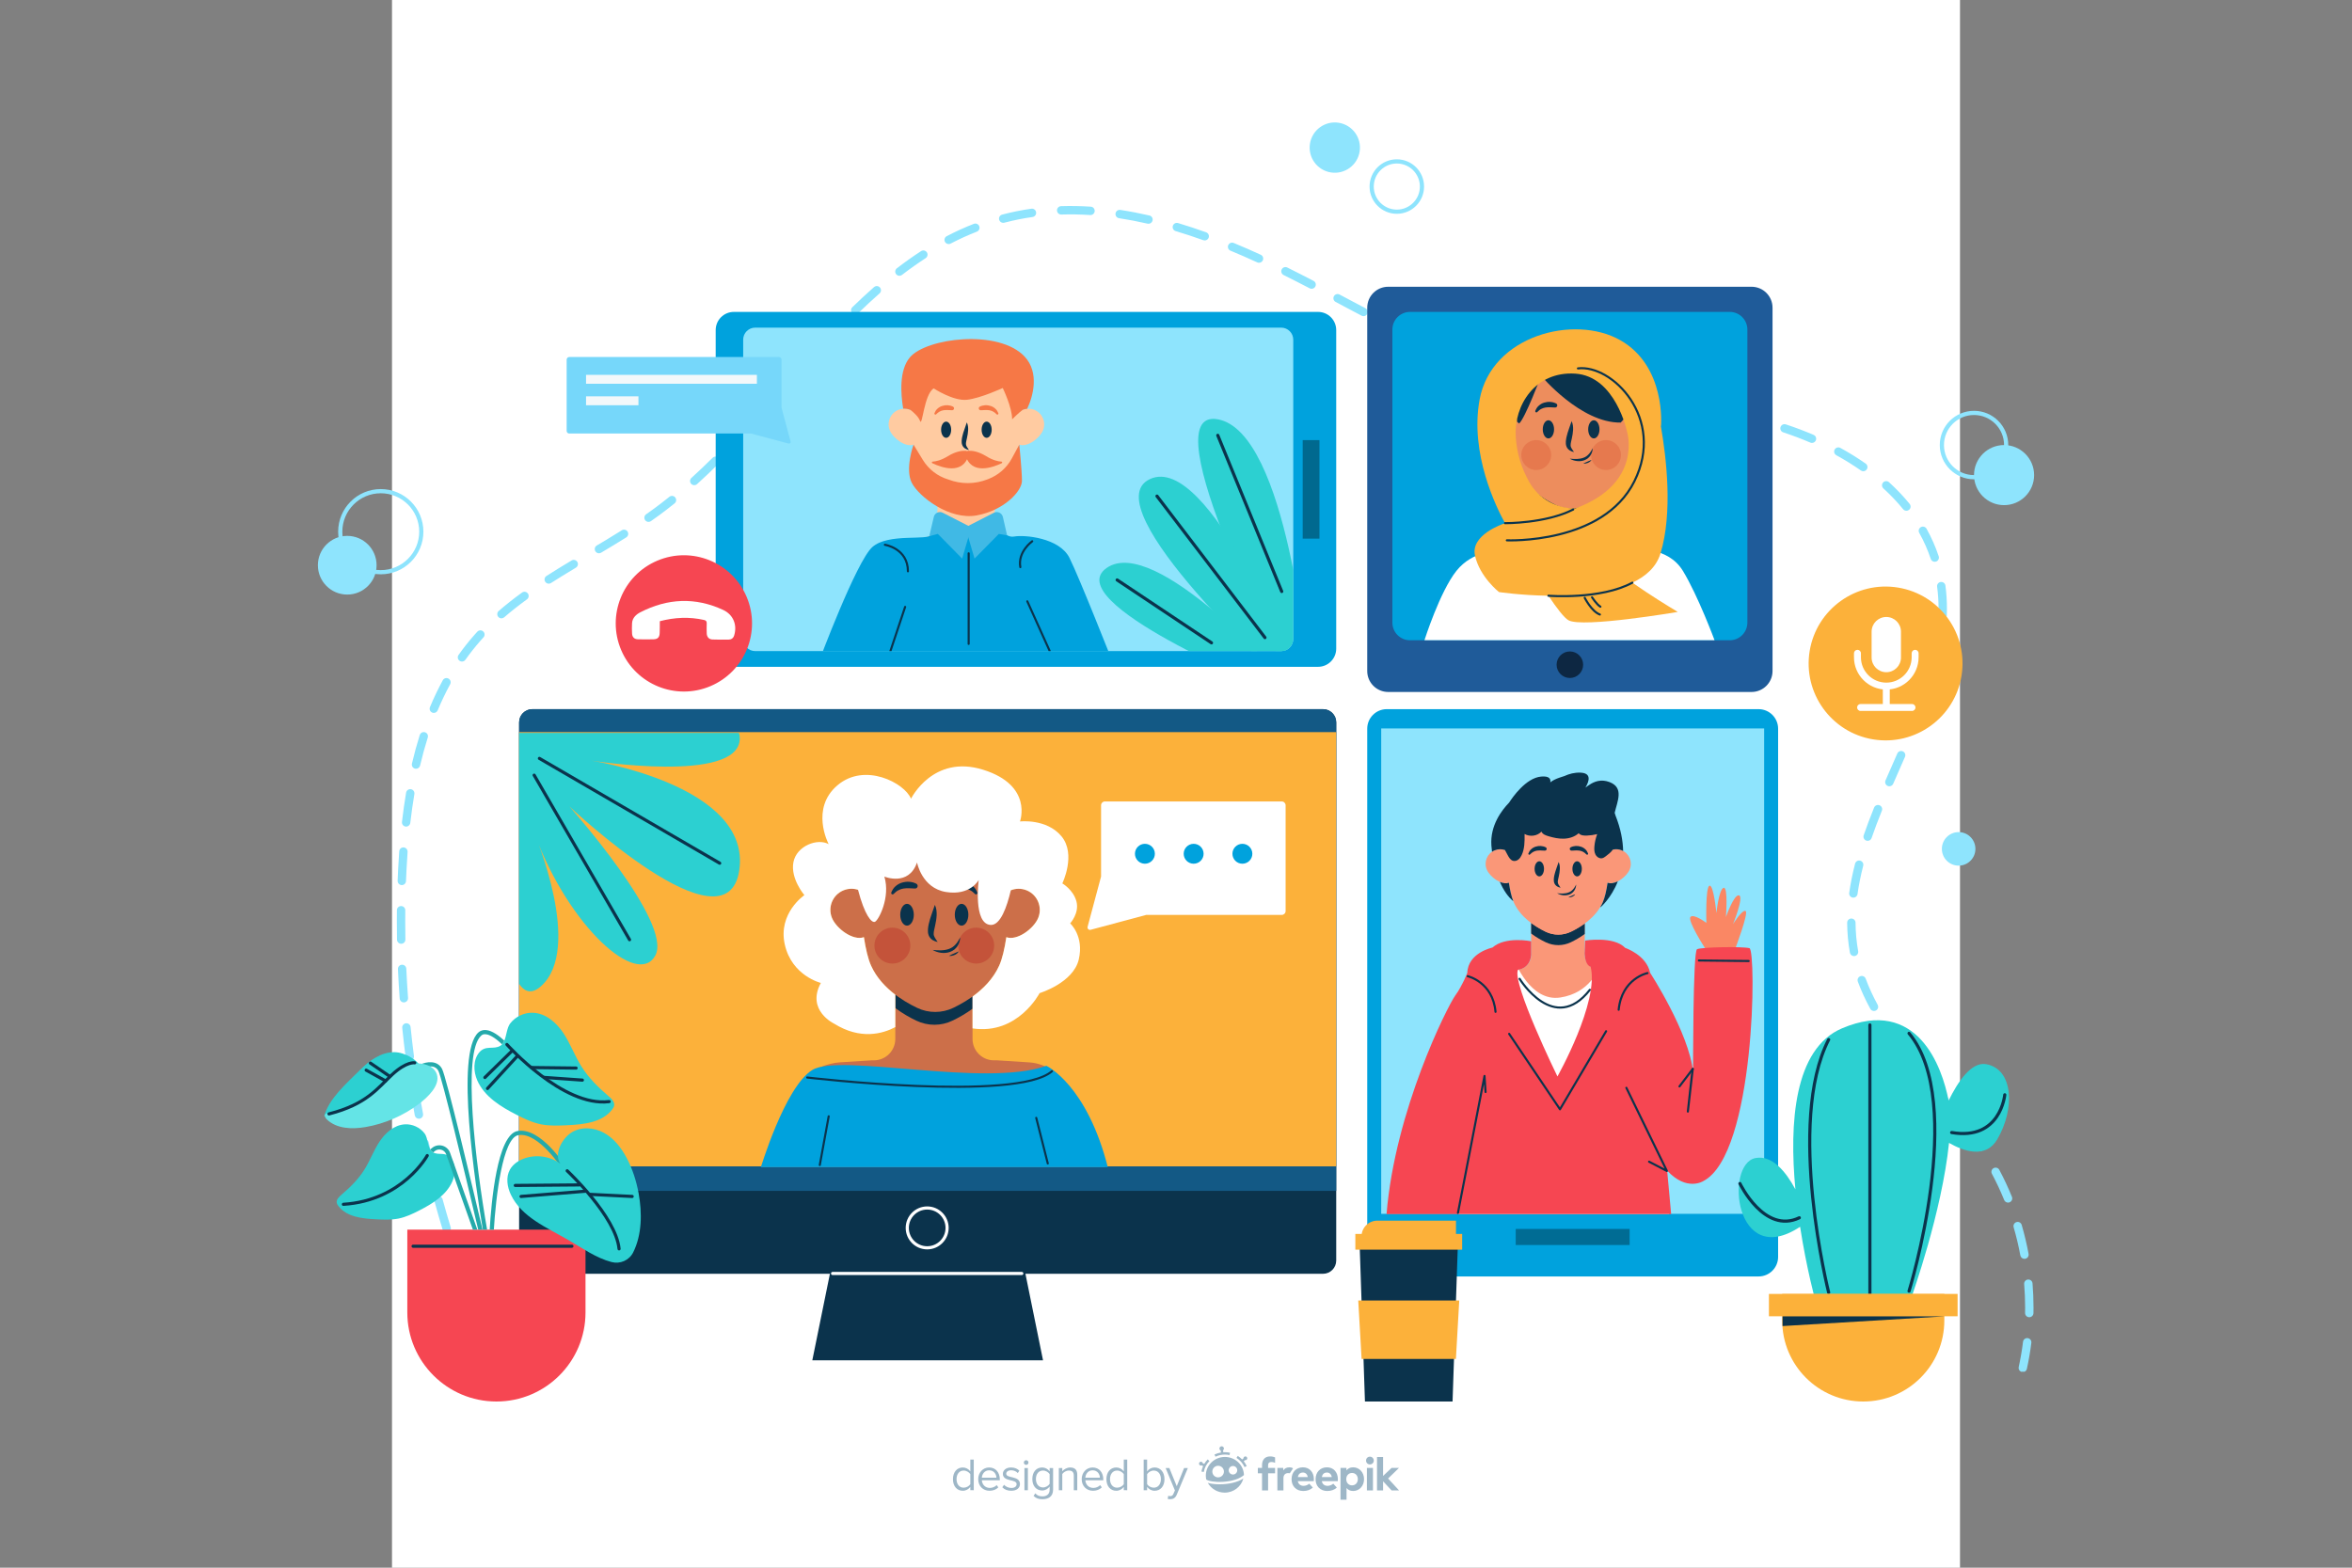 <?xml version="1.0" encoding="utf-8"?>
<!-- Generator: Adobe Illustrator 27.5.0, SVG Export Plug-In . SVG Version: 6.00 Build 0)  -->
<svg version="1.1" xmlns="http://www.w3.org/2000/svg" xmlns:xlink="http://www.w3.org/1999/xlink" x="0px" y="0px"
	 viewBox="0 0 750 500" style="enable-background:new 0 0 750 500;" xml:space="preserve">
<rect x="0" y="0" width="750" height="500" fill="#808080" stroke="none"/>
<g id="BACKGROUND">
	<rect x="125" style="fill:#FFFFFF;" width="500" height="500"/>
</g>
<g id="OBJECTS">
	<g>
		<g>
			<path style="fill:#8EE4FD;" d="M615.074,342.913c-0.474-0.564-1.319-0.637-1.884-0.158c-0.564,0.477-0.635,1.32-0.158,1.884
				l2.498,2.945c1.184,1.396,2.371,2.793,3.549,4.195c0.264,0.315,0.642,0.477,1.025,0.477c0.303,0,0.608-0.103,0.859-0.313
				c0.565-0.475,0.638-1.319,0.163-1.884c-1.182-1.406-2.37-2.806-3.558-4.206L615.074,342.913z"/>
			<path style="fill:#8EE4FD;" d="M606.871,162.413c0.264,0.325,0.649,0.493,1.038,0.493c0.296,0,0.594-0.098,0.842-0.3
				c0.573-0.466,0.659-1.308,0.193-1.881c-1.955-2.404-4.166-4.734-6.574-6.926c-0.545-0.497-1.391-0.457-1.888,0.088
				c-0.497,0.546-0.458,1.392,0.089,1.889C602.879,157.879,604.998,160.112,606.871,162.413z"/>
			<path style="fill:#8EE4FD;" d="M595.116,268.102c0.144,0.049,0.291,0.073,0.435,0.073c0.555,0,1.073-0.347,1.264-0.902
				c0.934-2.713,2.003-5.558,3.268-8.697c0.276-0.686-0.056-1.464-0.74-1.74c-0.685-0.27-1.464,0.055-1.74,0.74
				c-1.282,3.183-2.367,6.07-3.315,8.827C594.047,267.101,594.417,267.862,595.116,268.102z"/>
			<path style="fill:#8EE4FD;" d="M615.915,215.954c0.124,0.035,0.248,0.053,0.371,0.053c0.581,0,1.115-0.381,1.285-0.967
				c0.92-3.193,1.654-6.302,2.178-9.239c0.129-0.727-0.354-1.421-1.081-1.551c-0.742-0.138-1.423,0.354-1.551,1.081
				c-0.508,2.847-1.22,5.864-2.115,8.968C614.796,215.008,615.206,215.749,615.915,215.954z"/>
			<path style="fill:#8EE4FD;" d="M617.702,187.121c0.304,2.271,0.458,4.621,0.458,6.984c0,0.708-0.014,1.415-0.041,2.122
				c-0.029,0.738,0.547,1.359,1.285,1.387c0.017,0.001,0.035,0.001,0.052,0.001c0.714,0,1.307-0.566,1.334-1.287
				c0.029-0.74,0.043-1.481,0.043-2.223c0-2.481-0.162-4.95-0.482-7.339c-0.098-0.731-0.764-1.24-1.503-1.148
				C618.119,185.716,617.604,186.389,617.702,187.121z"/>
			<path style="fill:#8EE4FD;" d="M615.671,178.257c0.187,0.561,0.709,0.917,1.269,0.917c0.14,0,0.282-0.022,0.422-0.068
				c0.7-0.233,1.08-0.99,0.847-1.69c-0.999-3.009-2.303-5.962-3.875-8.775c-0.36-0.645-1.175-0.874-1.82-0.515
				c-0.644,0.36-0.875,1.175-0.515,1.819C613.49,172.61,614.725,175.407,615.671,178.257z"/>
			<path style="fill:#8EE4FD;" d="M585.564,145.196c2.749,1.507,5.382,3.141,7.826,4.855c0.234,0.164,0.501,0.242,0.766,0.242
				c0.422,0,0.836-0.199,1.095-0.569c0.424-0.605,0.278-1.439-0.327-1.863c-2.525-1.77-5.241-3.455-8.074-5.01
				c-0.653-0.356-1.462-0.117-1.816,0.53C584.68,144.028,584.917,144.841,585.564,145.196z"/>
			<path style="fill:#8EE4FD;" d="M476.893,120.179c3.038,1.039,6.071,1.977,9.014,2.788c0.119,0.033,0.239,0.049,0.356,0.049
				c0.586,0,1.124-0.39,1.287-0.983c0.196-0.712-0.222-1.448-0.934-1.644c-2.891-0.797-5.871-1.719-8.86-2.741
				c-0.693-0.238-1.457,0.135-1.697,0.832C475.821,119.18,476.194,119.94,476.893,120.179z"/>
			<path style="fill:#8EE4FD;" d="M495.079,125.186c2.906,0.614,5.934,1.178,9.257,1.727c0.074,0.012,0.147,0.018,0.219,0.018
				c0.642,0,1.21-0.465,1.317-1.12c0.12-0.729-0.372-1.417-1.101-1.537c-3.284-0.541-6.274-1.099-9.139-1.705
				c-0.729-0.151-1.432,0.31-1.585,1.032C493.895,124.324,494.357,125.033,495.079,125.186z"/>
			<path style="fill:#8EE4FD;" d="M459.397,113.209c2.965,1.331,5.878,2.571,8.66,3.685c0.163,0.065,0.332,0.097,0.497,0.097
				c0.53,0,1.031-0.318,1.242-0.841c0.274-0.686-0.059-1.464-0.744-1.738c-2.748-1.101-5.629-2.326-8.561-3.642
				c-0.674-0.303-1.465,0-1.766,0.672C458.422,112.115,458.724,112.907,459.397,113.209z"/>
			<path style="fill:#8EE4FD;" d="M550.641,133.441c3.23,0.603,6.202,1.236,9.083,1.934c0.106,0.025,0.212,0.037,0.316,0.037
				c0.603,0,1.15-0.411,1.298-1.022c0.174-0.717-0.266-1.44-0.984-1.614c-2.928-0.71-5.945-1.351-9.222-1.963
				c-0.739-0.141-1.424,0.343-1.56,1.069C549.437,132.607,549.915,133.306,550.641,133.441z"/>
			<path style="fill:#8EE4FD;" d="M568.622,137.893c2.945,0.968,5.854,2.066,8.646,3.265c0.172,0.074,0.351,0.108,0.528,0.108
				c0.518,0,1.01-0.303,1.228-0.809c0.291-0.678-0.022-1.465-0.701-1.756c-2.863-1.229-5.845-2.355-8.865-3.348
				c-0.702-0.228-1.457,0.151-1.688,0.853C567.539,136.906,567.921,137.662,568.622,137.893z"/>
			<path style="fill:#8EE4FD;" d="M513.634,128.297c3.094,0.421,6.195,0.811,9.299,1.195c0.056,0.007,0.111,0.01,0.166,0.01
				c0.666,0,1.242-0.495,1.325-1.172c0.091-0.733-0.43-1.4-1.162-1.491c-3.093-0.383-6.184-0.772-9.267-1.191
				c-0.734-0.099-1.406,0.413-1.506,1.144C512.389,127.524,512.902,128.198,513.634,128.297z"/>
			<path style="fill:#8EE4FD;" d="M532.212,130.648c3.589,0.46,6.527,0.862,9.244,1.268c0.067,0.01,0.133,0.014,0.198,0.014
				c0.651,0,1.222-0.477,1.321-1.14c0.108-0.73-0.396-1.411-1.125-1.52c-2.735-0.407-5.69-0.813-9.299-1.274
				c-0.73-0.094-1.402,0.424-1.496,1.156C530.961,129.885,531.479,130.554,532.212,130.648z"/>
			<path style="fill:#8EE4FD;" d="M644.239,400.401c0.119,0.644,0.682,1.094,1.313,1.094c0.081,0,0.162-0.007,0.244-0.022
				c0.726-0.134,1.206-0.832,1.072-1.558c-0.572-3.096-1.31-6.203-2.192-9.234c-0.206-0.709-0.947-1.121-1.657-0.91
				c-0.709,0.206-1.116,0.948-0.91,1.657C642.968,394.374,643.684,397.393,644.239,400.401z"/>
			<path style="fill:#8EE4FD;" d="M589.018,294.3c0.024,3.25,0.317,6.458,0.874,9.538c0.117,0.646,0.68,1.099,1.315,1.099
				c0.078,0,0.159-0.007,0.239-0.021c0.727-0.132,1.209-0.828,1.078-1.554c-0.53-2.93-0.809-5.985-0.832-9.081
				c-0.005-0.735-0.603-1.328-1.337-1.328h-0.009C589.607,292.959,589.013,293.562,589.018,294.3z"/>
			<path style="fill:#8EE4FD;" d="M593.172,274.496c-0.713-0.184-1.444,0.247-1.628,0.962c-0.826,3.217-1.456,6.353-1.871,9.322
				c-0.102,0.731,0.407,1.408,1.139,1.509c0.063,0.009,0.125,0.013,0.187,0.013c0.657,0,1.23-0.483,1.323-1.152
				c0.401-2.871,1.012-5.908,1.814-9.027C594.318,275.409,593.887,274.68,593.172,274.496z"/>
			<path style="fill:#8EE4FD;" d="M593.212,311.357c-0.692,0.256-1.046,1.025-0.791,1.718c1.055,2.855,2.391,5.773,3.973,8.673
				c0.243,0.445,0.701,0.697,1.175,0.697c0.217,0,0.436-0.052,0.638-0.163c0.649-0.354,0.888-1.166,0.534-1.814
				c-1.52-2.786-2.802-5.585-3.811-8.321C594.675,311.456,593.904,311.103,593.212,311.357z"/>
			<path style="fill:#8EE4FD;" d="M128.167,307.692c-0.738,0.034-1.308,0.659-1.275,1.396c0.141,3.107,0.329,6.263,0.558,9.38
				c0.052,0.704,0.638,1.239,1.332,1.239c0.033,0,0.066-0.001,0.099-0.004c0.736-0.054,1.289-0.695,1.235-1.431
				c-0.227-3.092-0.413-6.223-0.553-9.304C129.529,308.228,128.908,307.651,128.167,307.692z"/>
			<path style="fill:#8EE4FD;" d="M134.896,355.233c-0.566-3.046-1.097-6.137-1.578-9.186c-0.115-0.73-0.802-1.221-1.529-1.114
				c-0.729,0.116-1.227,0.8-1.112,1.529c0.484,3.075,1.02,6.19,1.59,9.259c0.12,0.644,0.682,1.093,1.313,1.093
				c0.081,0,0.163-0.007,0.246-0.022C134.552,356.656,135.031,355.958,134.896,355.233z"/>
			<path style="fill:#8EE4FD;" d="M630.419,366.482c0.259,0.383,0.682,0.59,1.111,0.59c0.257,0,0.516-0.073,0.745-0.227
				c0.612-0.413,0.774-1.243,0.363-1.857c-1.624-2.413-3.447-4.911-5.574-7.634c-0.454-0.582-1.294-0.688-1.876-0.231
				c-0.582,0.454-0.685,1.294-0.231,1.876C627.044,361.673,628.831,364.12,630.419,366.482z"/>
			<path style="fill:#8EE4FD;" d="M129.462,326.361c-0.734,0.074-1.27,0.731-1.195,1.465c0.314,3.096,0.676,6.236,1.077,9.334
				c0.087,0.675,0.662,1.166,1.324,1.166c0.058,0,0.116-0.004,0.174-0.01c0.732-0.095,1.249-0.765,1.154-1.497
				c-0.397-3.075-0.757-6.19-1.068-9.261C130.854,326.822,130.213,326.303,129.462,326.361z"/>
			<path style="fill:#8EE4FD;" d="M442.488,105.016c3.02,1.55,5.766,2.925,8.394,4.204c0.188,0.091,0.388,0.135,0.584,0.135
				c0.496,0,0.971-0.277,1.204-0.753c0.322-0.664,0.047-1.464-0.618-1.787c-2.611-1.27-5.34-2.638-8.343-4.178
				c-0.653-0.338-1.462-0.077-1.799,0.579C441.573,103.873,441.831,104.679,442.488,105.016z"/>
			<path style="fill:#8EE4FD;" d="M645.46,409.539c0.205,2.481,0.308,4.997,0.308,7.477c0,0.578-0.005,1.157-0.017,1.738
				c-0.014,0.738,0.572,1.349,1.311,1.363h0.026c0.726,0,1.323-0.581,1.337-1.311c0.012-0.597,0.017-1.193,0.017-1.79
				c0-2.554-0.107-5.143-0.316-7.697c-0.06-0.735-0.691-1.274-1.443-1.224C645.947,408.158,645.4,408.803,645.46,409.539z"/>
			<path style="fill:#8EE4FD;" d="M639.083,382.723c0.211,0.52,0.711,0.834,1.239,0.834c0.168,0,0.338-0.031,0.503-0.098
				c0.684-0.278,1.014-1.057,0.736-1.742c-1.19-2.93-2.542-5.823-4.023-8.602c-0.349-0.65-1.153-0.896-1.81-0.551
				c-0.651,0.347-0.898,1.158-0.551,1.81C636.616,377.071,637.929,379.879,639.083,382.723z"/>
			<path style="fill:#8EE4FD;" d="M601.742,327.956c-0.607,0.421-0.759,1.252-0.338,1.861c1.637,2.366,3.485,4.841,5.651,7.569
				c0.264,0.332,0.654,0.505,1.048,0.505c0.291,0,0.585-0.095,0.83-0.29c0.579-0.46,0.675-1.3,0.215-1.879
				c-2.128-2.68-3.943-5.11-5.546-7.428C603.182,327.688,602.35,327.535,601.742,327.956z"/>
			<path style="fill:#8EE4FD;" d="M609.927,233.598c0.523,0,1.021-0.31,1.234-0.824c1.341-3.22,2.469-6.084,3.448-8.758
				c0.255-0.693-0.1-1.461-0.794-1.716c-0.696-0.253-1.461,0.102-1.716,0.795c-0.967,2.637-2.081,5.467-3.406,8.65
				c-0.285,0.682,0.038,1.464,0.721,1.748C609.581,233.565,609.755,233.598,609.927,233.598z"/>
			<path style="fill:#8EE4FD;" d="M606.77,239.636c-0.68-0.298-1.466,0.012-1.761,0.688l-1.246,2.837
				c-0.842,1.914-1.684,3.829-2.515,5.746c-0.294,0.678,0.017,1.465,0.693,1.759c0.174,0.076,0.354,0.111,0.531,0.111
				c0.517,0,1.009-0.3,1.227-0.804c0.831-1.913,1.671-3.824,2.511-5.736l1.247-2.839
				C607.755,240.721,607.446,239.932,606.77,239.636z"/>
			<path style="fill:#8EE4FD;" d="M646.324,436.594c0.603-2.732,1.084-5.531,1.427-8.32c0.091-0.732-0.43-1.4-1.163-1.49
				c-0.718-0.096-1.398,0.43-1.49,1.163c-0.334,2.705-0.8,5.42-1.385,8.069c-0.137,0.621,0.197,1.215,0.749,1.475h1.135
				C645.951,437.319,646.233,437.008,646.324,436.594z"/>
			<path style="fill:#8EE4FD;" d="M139.492,381.547c-0.712,0.194-1.132,0.93-0.938,1.642c0.825,3.021,1.7,6.059,2.599,9.029
				c0.175,0.577,0.705,0.949,1.279,0.949c0.129,0,0.259-0.018,0.388-0.057c0.707-0.214,1.106-0.96,0.892-1.667
				c-0.892-2.945-1.759-5.959-2.578-8.958C140.94,381.772,140.206,381.353,139.492,381.547z"/>
			<path style="fill:#8EE4FD;" d="M151.183,417.09c-0.686,0.273-1.022,1.05-0.75,1.735c1.154,2.91,2.359,5.832,3.583,8.686
				c0.217,0.507,0.711,0.809,1.229,0.809c0.176,0,0.355-0.034,0.526-0.108c0.679-0.291,0.993-1.077,0.702-1.756
				c-1.214-2.831-2.41-5.729-3.555-8.616C152.646,417.154,151.87,416.817,151.183,417.09z"/>
			<path style="fill:#8EE4FD;" d="M147.094,410.045c0.198,0.542,0.71,0.879,1.256,0.879c0.152,0,0.307-0.026,0.458-0.081
				c0.694-0.253,1.051-1.02,0.798-1.714c-1.054-2.892-2.087-5.853-3.07-8.801c-0.233-0.7-0.988-1.081-1.691-0.845
				c-0.7,0.232-1.079,0.99-0.845,1.691C144.99,404.144,146.032,407.129,147.094,410.045z"/>
			<path style="fill:#8EE4FD;" d="M147.309,210.997c0.419,0,0.832-0.197,1.093-0.565c1.497-2.115,3.111-4.157,4.796-6.069
				c0.321-0.364,0.644-0.723,0.97-1.078c0.499-0.544,0.464-1.39-0.08-1.889c-0.545-0.5-1.389-0.462-1.889,0.08
				c-0.338,0.369-0.674,0.742-1.007,1.119c-1.748,1.983-3.421,4.1-4.973,6.293c-0.426,0.603-0.283,1.437,0.319,1.864
				C146.773,210.918,147.042,210.997,147.309,210.997z"/>
			<path style="fill:#8EE4FD;" d="M174.984,186.159c0.247,0,0.497-0.069,0.72-0.212c2.265-1.452,4.786-3.006,7.931-4.891
				c0.633-0.38,0.839-1.201,0.46-1.835c-0.38-0.632-1.201-0.838-1.835-0.46c-3.169,1.9-5.711,3.468-7.999,4.935
				c-0.622,0.398-0.803,1.225-0.404,1.847C174.113,185.941,174.544,186.159,174.984,186.159z"/>
			<path style="fill:#8EE4FD;" d="M159.903,197.213c0.31,0,0.622-0.108,0.875-0.327c2.222-1.926,4.593-3.799,7.25-5.727
				c0.597-0.434,0.73-1.27,0.297-1.868c-0.435-0.597-1.269-0.73-1.868-0.297c-2.72,1.973-5.15,3.893-7.431,5.87
				c-0.558,0.484-0.618,1.328-0.134,1.886C159.157,197.057,159.529,197.213,159.903,197.213z"/>
			<path style="fill:#8EE4FD;" d="M135.137,363.345c-0.722,0.155-1.182,0.866-1.026,1.588c0.655,3.055,1.361,6.137,2.096,9.158
				c0.149,0.611,0.696,1.021,1.298,1.021c0.105,0,0.211-0.012,0.317-0.038c0.717-0.175,1.158-0.898,0.983-1.615
				c-0.73-2.998-1.43-6.056-2.08-9.087C136.57,363.65,135.865,363.186,135.137,363.345z"/>
			<path style="fill:#8EE4FD;" d="M128.079,282.294c0.018,0.001,0.035,0.001,0.052,0.001c0.715,0,1.308-0.565,1.335-1.285
				c0.044-1.145,0.095-2.289,0.151-3.434c0.096-1.949,0.213-3.906,0.354-5.865c0.053-0.736-0.501-1.378-1.237-1.43
				c-0.763-0.072-1.377,0.5-1.43,1.237c-0.143,1.979-0.261,3.957-0.358,5.926c-0.057,1.154-0.107,2.308-0.151,3.461
				C126.766,281.646,127.341,282.266,128.079,282.294z"/>
			<path style="fill:#8EE4FD;" d="M129.353,263.624c0.052,0.007,0.104,0.009,0.155,0.009c0.669,0,1.247-0.503,1.326-1.183
				c0.366-3.164,0.804-6.259,1.3-9.198c0.123-0.729-0.367-1.418-1.095-1.542c-0.718-0.116-1.418,0.367-1.541,1.095
				c-0.505,2.986-0.949,6.127-1.32,9.337C128.093,262.875,128.619,263.539,129.353,263.624z"/>
			<path style="fill:#8EE4FD;" d="M425.904,96.301l2.665,1.413c1.868,0.991,3.738,1.982,5.608,2.968
				c0.2,0.105,0.413,0.154,0.623,0.154c0.48,0,0.944-0.259,1.184-0.713c0.345-0.653,0.094-1.462-0.559-1.806
				c-1.87-0.985-3.737-1.975-5.604-2.965l-2.666-1.413c-0.655-0.346-1.461-0.096-1.807,0.556
				C425.002,95.147,425.251,95.956,425.904,96.301z"/>
			<path style="fill:#8EE4FD;" d="M190.995,176.465c0.232,0,0.468-0.061,0.682-0.188c2.374-1.413,5.183-3.097,8.024-4.878
				c0.626-0.393,0.815-1.217,0.422-1.843c-0.392-0.627-1.218-0.815-1.843-0.422c-2.817,1.766-5.611,3.44-7.971,4.845
				c-0.635,0.378-0.843,1.198-0.465,1.833C190.095,176.231,190.54,176.465,190.995,176.465z"/>
			<path style="fill:#8EE4FD;" d="M137.822,227.271c0.169,0.07,0.343,0.104,0.514,0.104c0.524,0,1.02-0.309,1.234-0.822
				c1.206-2.889,2.543-5.687,3.975-8.314c0.353-0.649,0.114-1.461-0.535-1.814c-0.651-0.353-1.462-0.114-1.813,0.535
				c-1.475,2.708-2.853,5.589-4.094,8.563C136.819,226.204,137.141,226.987,137.822,227.271z"/>
			<path style="fill:#8EE4FD;" d="M132.353,245.155c0.103,0.024,0.206,0.035,0.307,0.035c0.606,0,1.155-0.415,1.3-1.032
				c0.721-3.072,1.545-6.076,2.446-8.928c0.223-0.704-0.168-1.455-0.872-1.678c-0.702-0.222-1.454,0.168-1.678,0.872
				c-0.921,2.915-1.762,5.984-2.499,9.123C131.189,244.266,131.634,244.987,132.353,245.155z"/>
			<path style="fill:#8EE4FD;" d="M127.932,301.011h0.024c0.738-0.013,1.326-0.621,1.313-1.361
				c-0.034-1.939-0.051-3.879-0.051-5.819c0-1.167,0.006-2.336,0.018-3.502c0.008-0.739-0.584-1.343-1.323-1.351H127.9
				c-0.732,0-1.329,0.589-1.337,1.323c-0.012,1.176-0.018,2.353-0.018,3.53c0,1.956,0.017,3.912,0.051,5.866
				C126.608,300.427,127.204,301.011,127.932,301.011z"/>
			<path style="fill:#8EE4FD;" d="M338.431,68.422c3.032-0.097,6.097-0.043,9.221,0.162c0.03,0.002,0.06,0.003,0.089,0.003
				c0.699,0,1.287-0.543,1.333-1.249c0.048-0.737-0.51-1.374-1.247-1.422c-3.211-0.21-6.363-0.267-9.482-0.166
				c-0.738,0.024-1.317,0.642-1.293,1.379C337.075,67.867,337.703,68.446,338.431,68.422z"/>
			<path style="fill:#8EE4FD;" d="M319.898,71.075c0.113,0,0.228-0.015,0.342-0.045c2.927-0.773,5.96-1.385,9.015-1.818
				c0.731-0.104,1.24-0.781,1.136-1.512c-0.104-0.73-0.77-1.241-1.512-1.136c-3.158,0.449-6.294,1.081-9.322,1.881
				c-0.714,0.189-1.14,0.92-0.951,1.634C318.764,70.678,319.306,71.075,319.898,71.075z"/>
			<path style="fill:#8EE4FD;" d="M302.511,77.842c0.207,0,0.418-0.048,0.616-0.151c2.754-1.432,5.572-2.713,8.377-3.809
				c0.688-0.269,1.027-1.044,0.759-1.732c-0.268-0.687-1.041-1.026-1.732-0.759c-2.893,1.13-5.8,2.451-8.638,3.927
				c-0.655,0.341-0.91,1.148-0.569,1.803C301.562,77.58,302.028,77.842,302.511,77.842z"/>
			<path style="fill:#8EE4FD;" d="M206.807,166.453c0.264,0,0.531-0.078,0.764-0.241c0.906-0.633,1.804-1.276,2.693-1.93
				c1.608-1.182,3.241-2.442,4.856-3.743c0.575-0.463,0.665-1.305,0.201-1.88c-0.462-0.574-1.306-0.665-1.88-0.201
				c-1.583,1.276-3.184,2.511-4.76,3.67c-0.872,0.641-1.753,1.272-2.641,1.892c-0.605,0.423-0.753,1.257-0.33,1.862
				C205.969,166.254,206.385,166.453,206.807,166.453z"/>
			<path style="fill:#8EE4FD;" d="M374.889,73.706c2.881,0.859,5.847,1.835,8.819,2.902c0.149,0.054,0.302,0.08,0.452,0.08
				c0.548,0,1.063-0.34,1.259-0.886c0.249-0.695-0.112-1.46-0.807-1.71c-3.017-1.083-6.031-2.075-8.958-2.948
				c-0.707-0.211-1.453,0.191-1.663,0.9C373.779,72.75,374.182,73.495,374.889,73.706z"/>
			<path style="fill:#8EE4FD;" d="M409.309,87.718c2.784,1.383,5.554,2.801,8.318,4.236c0.197,0.103,0.407,0.151,0.615,0.151
				c0.483,0,0.949-0.262,1.188-0.721c0.339-0.655,0.085-1.462-0.571-1.803c-2.777-1.443-5.563-2.867-8.36-4.258
				c-0.665-0.328-1.464-0.059-1.793,0.602C408.378,86.586,408.648,87.389,409.309,87.718z"/>
			<path style="fill:#8EE4FD;" d="M392.379,79.958c2.784,1.148,5.652,2.402,8.53,3.726c0.182,0.084,0.371,0.123,0.558,0.123
				c0.507,0,0.991-0.289,1.216-0.778c0.309-0.67,0.016-1.464-0.655-1.773c-2.909-1.339-5.812-2.607-8.626-3.769
				c-0.68-0.281-1.465,0.042-1.747,0.726C391.372,78.895,391.697,79.677,392.379,79.958z"/>
			<path style="fill:#8EE4FD;" d="M356.835,69.592c2.958,0.451,6.016,1.037,9.091,1.743c0.1,0.023,0.201,0.034,0.3,0.034
				c0.609,0,1.16-0.419,1.302-1.038c0.165-0.719-0.284-1.437-1.004-1.602c-3.138-0.72-6.262-1.319-9.285-1.78
				c-0.729-0.113-1.412,0.391-1.524,1.12C355.604,68.799,356.106,69.48,356.835,69.592z"/>
			<path style="fill:#8EE4FD;" d="M234.699,141.597c0.354,0,0.709-0.14,0.972-0.419c1.976-2.092,4.059-4.348,6.368-6.9
				c0.495-0.547,0.454-1.393-0.094-1.888c-0.548-0.496-1.394-0.454-1.888,0.094c-2.297,2.536-4.367,4.779-6.33,6.858
				c-0.507,0.537-0.483,1.383,0.054,1.89C234.039,141.476,234.37,141.597,234.699,141.597z"/>
			<path style="fill:#8EE4FD;" d="M286.806,87.96c0.285,0,0.571-0.09,0.814-0.277c2.511-1.931,5.05-3.73,7.543-5.345
				c0.62-0.401,0.797-1.229,0.396-1.849c-0.401-0.62-1.227-0.797-1.849-0.395c-2.553,1.654-5.15,3.494-7.718,5.469
				c-0.586,0.45-0.695,1.29-0.245,1.875C286.009,87.781,286.405,87.96,286.806,87.96z"/>
			<path style="fill:#8EE4FD;" d="M247.289,127.741c0.369,0,0.736-0.152,1.001-0.45l6.21-7.003c0.49-0.552,0.441-1.397-0.111-1.888
				c-0.551-0.49-1.398-0.44-1.888,0.111l-6.211,7.006c-0.49,0.552-0.439,1.397,0.113,1.887
				C246.657,127.63,246.974,127.741,247.289,127.741z"/>
			<path style="fill:#8EE4FD;" d="M221.385,154.747c0.32,0,0.641-0.114,0.897-0.346c2.212-2.005,4.51-4.188,6.828-6.488
				c0.524-0.52,0.527-1.366,0.008-1.891c-0.519-0.523-1.366-0.527-1.891-0.008c-2.29,2.272-4.558,4.427-6.74,6.404
				c-0.547,0.496-0.589,1.341-0.093,1.889C220.658,154.599,221.021,154.747,221.385,154.747z"/>
			<path style="fill:#8EE4FD;" d="M259.756,113.774c0.364,0,0.725-0.147,0.989-0.437c2.288-2.511,4.368-4.743,6.359-6.826
				c0.51-0.533,0.491-1.38-0.043-1.89c-0.533-0.511-1.379-0.492-1.89,0.042c-2.006,2.098-4.1,4.346-6.403,6.873
				c-0.497,0.546-0.458,1.391,0.088,1.888C259.112,113.659,259.435,113.774,259.756,113.774z"/>
			<path style="fill:#8EE4FD;" d="M272.721,100.272c0.335,0,0.672-0.126,0.932-0.378c2.318-2.253,4.611-4.377,6.815-6.313
				c0.554-0.488,0.609-1.332,0.122-1.887c-0.486-0.555-1.331-0.608-1.887-0.121c-2.238,1.966-4.564,4.121-6.913,6.404
				c-0.53,0.515-0.542,1.361-0.027,1.891C272.024,100.136,272.372,100.272,272.721,100.272z"/>
		</g>
		<g>
			<path style="fill:none;stroke:#8EE4FD;stroke-width:1.337;stroke-miterlimit:10;" d="M639.721,141.947
				c0,5.661-4.589,10.25-10.25,10.25c-5.661,0-10.25-4.589-10.25-10.25c0-5.661,4.589-10.25,10.25-10.25
				C635.132,131.697,639.721,136.286,639.721,141.947z"/>
			<circle style="fill:none;stroke:#8EE4FD;stroke-width:1.337;stroke-miterlimit:10;" cx="121.421" cy="169.578" r="12.924"/>
			<path style="fill:none;stroke:#8EE4FD;stroke-width:1.337;stroke-miterlimit:10;" d="M453.436,59.5
				c0,4.43-3.592,8.022-8.022,8.022c-4.43,0-8.022-3.592-8.022-8.022c0-4.43,3.591-8.022,8.022-8.022
				C449.844,51.479,453.436,55.07,453.436,59.5z"/>
			<circle style="fill:#8EE4FD;" cx="639.052" cy="151.529" r="9.582"/>
			<circle style="fill:#8EE4FD;" cx="110.725" cy="180.274" r="9.359"/>
			
				<ellipse transform="matrix(0.153 -0.988 0.988 0.153 314.033 460.577)" style="fill:#8EE4FD;" cx="425.805" cy="47.022" rx="8.022" ry="8.022"/>
			<path style="fill:#8EE4FD;" d="M629.917,270.742c0,2.954-2.394,5.348-5.348,5.348s-5.348-2.394-5.348-5.348
				c0-2.954,2.394-5.348,5.348-5.348S629.917,267.789,629.917,270.742z"/>
		</g>
	</g>
	<g>
		<g>
			<path style="fill:#1F5B99;" d="M558.534,220.698H442.663c-3.692,0-6.685-2.993-6.685-6.685V98.143
				c0-3.692,2.993-6.685,6.685-6.685h115.871c3.692,0,6.685,2.993,6.685,6.685v115.871
				C565.219,217.706,562.226,220.698,558.534,220.698z"/>
			<path style="fill:#00A2DD;" d="M551.565,204.209H449.632c-3.11,0-5.632-2.521-5.632-5.632v-93.466
				c0-3.11,2.521-5.632,5.632-5.632h101.934c3.11,0,5.632,2.521,5.632,5.632v93.466
				C557.197,201.688,554.676,204.209,551.565,204.209z"/>
			<path style="fill:#0D2742;" d="M504.832,212.008c0,2.338-1.895,4.234-4.234,4.234c-2.338,0-4.234-1.896-4.234-4.234
				c0-2.338,1.896-4.234,4.234-4.234C502.937,207.775,504.832,209.67,504.832,212.008z"/>
		</g>
		<g>
			<g>
				<g>
					<path style="fill:#ED8D5D;" d="M537.26,186.766c-0.597-5.76-5.27-10.25-11.049-10.62l-8.533-0.546h-0.845
						c-3.14-0.001-5.684-2.545-5.684-5.685v-26.092h-20.508v26.092c0,3.14-2.545,5.684-5.684,5.685h-0.641l-8.534,0.546
						c-5.78,0.37-10.452,4.86-11.049,10.62c-0.321,3.097-0.587,5.965-0.587,6.972c0,0.705,1.099,4.715,2.682,10.13h68.338
						c1.583-5.415,2.682-9.426,2.682-10.13C537.847,192.731,537.582,189.863,537.26,186.766z"/>
					<path style="fill:#0B334C;" d="M511.157,157.86v4.035c-1.814,1.323-3.679,2.374-5.307,3.154
						c-3.035,1.475-6.579,1.475-9.631,0.017c-1.713-0.814-3.68-1.916-5.578-3.357v-4.035c1.899,1.441,3.866,2.543,5.578,3.374
						c3.052,1.458,6.596,1.441,9.631-0.017C507.478,160.25,509.343,159.199,511.157,157.86z"/>
				</g>
				<g>
					<path style="fill:#FFFFFF;" d="M454.228,204.189h92.506c0,0-5.289-14.232-10.097-22.117c-4.808-7.885-15.097-7.02-18.174-6.924
						c-3.077,0.096-5.289-1.154-5.289-1.154l-25.579,0.769c0,0-4.231,0.865-6.923,0.769c-2.693-0.096-10.962-0.096-16.251,6.539
						S454.228,204.189,454.228,204.189z"/>
				</g>
			</g>
			<g>
				<g>
					<path style="fill:#ED8D5D;" d="M528.379,137.161c-1.154,2.816-5.585,6.139-8.462,5.108c-0.462,3.093-1.077,5.739-1.892,7.539
						c-1.4,3.154-3.739,5.662-6.247,7.6c-2,1.554-4.108,2.739-5.923,3.616c-3.046,1.462-6.585,1.477-9.631,0.015
						c-1.4-0.677-3-1.539-4.585-2.631c-3-2.046-5.954-4.846-7.631-8.554c-0.815-1.816-1.431-4.477-1.908-7.585
						c-2.877,1.046-7.324-2.277-8.478-5.108c-1.185-2.877,0.2-6.154,3.062-7.339c1.431-0.585,2.97-0.523,4.293,0.015
						c-0.031-0.462-0.046-0.938-0.062-1.4c-0.015-0.292-0.015-0.569-0.015-0.846c0-11.016,8.97-20.032,20.078-20.048
						c11.401-0.015,20.571,9.462,20.109,20.848c-0.015,0.492-0.046,0.969-0.062,1.446c1.323-0.539,2.846-0.6,4.277-0.015
						C528.179,131.007,529.548,134.284,528.379,137.161z"/>
					<g>
						<g>
							<path style="fill:#E6794E;" d="M494.638,145.131c0,2.634-2.135,4.769-4.769,4.769c-2.634,0-4.769-2.135-4.769-4.769
								c0-2.634,2.135-4.769,4.769-4.769C492.503,140.363,494.638,142.497,494.638,145.131z"/>
							<path style="fill:#E6794E;" d="M516.893,145.131c0,2.634-2.135,4.769-4.769,4.769c-2.634,0-4.769-2.135-4.769-4.769
								c0-2.634,2.135-4.769,4.769-4.769C514.758,140.363,516.893,142.497,516.893,145.131z"/>
						</g>
						<g>
							<path style="fill:#0B334C;" d="M501.149,134.32c0.426,0.868,0.509,1.857,0.473,2.782c-0.044,0.932-0.214,1.822-0.393,2.666
								c-0.171,0.852-0.422,1.675-0.391,2.285c-0.017,0.62,0.52,1.332,1.067,2.123c-0.476-0.09-0.917-0.253-1.354-0.518
								c-0.417-0.274-0.84-0.696-1.044-1.261c-0.211-0.552-0.225-1.112-0.195-1.605c0.035-0.494,0.114-0.939,0.207-1.391
								c0.193-0.897,0.472-1.732,0.755-2.552L501.149,134.32z"/>
						</g>
						<g>
							<g>
								<path style="fill:#0B334C;" d="M495.776,129.967c-0.479-0.024-1.027-0.059-1.521-0.07c-0.503-0.004-0.996,0.002-1.472,0.085
									c-0.482,0.072-0.924,0.244-1.361,0.467c-0.443,0.223-0.81,0.578-1.214,0.952l-0.038,0.036
									c-0.15,0.139-0.383,0.13-0.522-0.02c-0.101-0.109-0.124-0.263-0.071-0.392c0.237-0.574,0.56-1.168,1.073-1.603
									c0.486-0.454,1.091-0.818,1.734-1.003c0.64-0.195,1.305-0.284,1.951-0.236c0.655,0.048,1.253,0.188,1.875,0.501
									c0.335,0.169,0.47,0.578,0.301,0.913c-0.125,0.248-0.38,0.386-0.64,0.373L495.776,129.967z"/>
							</g>
							<g>
								<path style="fill:#0B334C;" d="M505.784,128.685c0.622-0.313,1.22-0.453,1.875-0.501c0.646-0.048,1.311,0.041,1.951,0.236
									c0.643,0.185,1.248,0.548,1.734,1.003c0.513,0.435,0.836,1.03,1.073,1.603c0.078,0.188-0.012,0.404-0.2,0.482
									c-0.137,0.057-0.289,0.024-0.392-0.07l-0.039-0.036c-0.404-0.375-0.771-0.73-1.214-0.952
									c-0.437-0.223-0.879-0.395-1.361-0.467c-0.477-0.083-0.969-0.089-1.472-0.085c-0.493,0.011-1.042,0.046-1.521,0.07
									l-0.094,0.005c-0.375,0.019-0.694-0.27-0.713-0.645C505.397,129.049,505.552,128.803,505.784,128.685z"/>
							</g>
						</g>
						<g>
							<path style="fill:#0B334C;" d="M510.04,136.936c0,1.6-0.807,2.897-1.802,2.897c-0.995,0-1.802-1.297-1.802-2.897
								c0-1.6,0.806-2.897,1.802-2.897C509.233,134.039,510.04,135.336,510.04,136.936z"/>
							<path style="fill:#0B334C;" d="M495.557,136.936c0,1.6-0.807,2.897-1.802,2.897c-0.995,0-1.801-1.297-1.801-2.897
								c0-1.6,0.807-2.897,1.801-2.897C494.75,134.039,495.557,135.336,495.557,136.936z"/>
						</g>
						<g>
							<g>
								<path style="fill:#0B334C;" d="M504.885,147.87c0.43-0.275,0.874-0.425,1.298-0.628c0.444-0.164,0.842-0.356,1.301-0.568
									c-0.223,0.478-0.697,0.748-1.138,0.958C505.879,147.801,505.397,147.936,504.885,147.87z"/>
							</g>
							<g>
								<path style="fill:#0B334C;" d="M500.564,146.279c1.551,0.167,3.066,0.216,4.378-0.287c0.661-0.23,1.233-0.645,1.707-1.179
									c0.507-0.518,0.843-1.187,1.245-1.873c-0.061,0.777-0.243,1.591-0.72,2.276c-0.198,0.371-0.525,0.646-0.825,0.943
									c-0.345,0.246-0.704,0.474-1.102,0.623c-0.792,0.294-1.637,0.367-2.437,0.263
									C502.011,146.942,501.235,146.703,500.564,146.279z"/>
							</g>
						</g>
					</g>
				</g>
				<g>
					<path style="fill:#0B334C;" d="M522.763,115.144c-11.416-13.724-32.187-11.032-41.418-1.662
						c-1.775,1.799-3.326,4.173-4.627,6.981c-1.391,3.001-0.795,6.584,1.537,8.931l0.037,0.038c0.926-0.083,1.848,0.065,2.684,0.405
						c-0.004-0.055-0.004-0.112-0.008-0.167c1.336,0.85,2.644,2.286,2.781,4.706c0.003,0.049,0.01,0.08,0.014,0.124
						c0.217,0.192,0.435,0.386,0.644,0.572c1.869-1.535,7.034-15.216,7.034-15.216s12.615,15.108,25.364,14.919
						c2.592-2.671,4.618-5.918,6.822-8.953c0.01-0.014,0.02-0.027,0.03-0.041c2.011-2.769,2.066-6.531,0.099-9.332
						C523.438,115.993,523.106,115.558,522.763,115.144z"/>
					<g>
						<path style="fill:#FCB13A;" d="M520.529,185.838c4.349-2.053,7.663-5.041,8.971-9.338c3.951-12.983,1.862-30.62,0.102-40.656
							l0.065-0.011c0,0,1.667-19-13-27.333c-14.667-8.333-41-1.5-44.833,18.833c-3.262,17.304,5.421,34.72,8.082,39.528
							c-0.985,0.325-11.009,3.807-9.582,10.306c1.5,6.833,7.667,11.667,7.667,11.667s6.941,1.038,15.757,1.17
							c2.636,3.941,5.022,7.059,6.41,7.83c4.5,2.5,34.833-2.667,34.833-2.667C531.68,193.165,526.43,189.953,520.529,185.838z
							 M502.333,119.167c12.833,0.833,16.5,18.5,16.5,18.5s5.167,16.5-16.5,24.5l0,0c-6.016,0-11.686-3.119-14.644-8.357
							c-2.608-4.619-4.038-9.309-4.356-14.643C482.748,129.353,489.5,118.333,502.333,119.167z"/>
						<g>
							
								<path style="fill:none;stroke:#0B334C;stroke-width:0.668;stroke-linecap:round;stroke-linejoin:round;stroke-miterlimit:10;" d="
								M479.915,166.861c0,0,12.918,0.139,21.751-4.361"/>
							
								<path style="fill:none;stroke:#0B334C;stroke-width:0.668;stroke-linecap:round;stroke-linejoin:round;stroke-miterlimit:10;" d="
								M493.757,190.003c0,0,16.634,1.34,26.772-4.165"/>
							
								<path style="fill:none;stroke:#0B334C;stroke-width:0.668;stroke-linecap:round;stroke-linejoin:round;stroke-miterlimit:10;" d="
								M505.333,190.667c0,0,2.167,4.333,4.833,5.333"/>
							
								<path style="fill:none;stroke:#0B334C;stroke-width:0.668;stroke-linecap:round;stroke-linejoin:round;stroke-miterlimit:10;" d="
								M507.667,190.5c0,0,1.5,2.333,2.667,3"/>
							
								<path style="fill:none;stroke:#0B334C;stroke-width:0.668;stroke-linecap:round;stroke-linejoin:round;stroke-miterlimit:10;" d="
								M480.5,172.333c0,0,30.667,1.333,40.667-18.833s-7.167-37.333-18-36"/>
						</g>
					</g>
				</g>
			</g>
		</g>
	</g>
	<g>
		<g>
			<g>
				<polygon style="fill:#0B334C;" points="332.597,433.853 259.029,433.853 268.225,388.639 323.401,388.639 				"/>
				<path style="fill:#0B334C;" d="M421.875,406.265H169.751c-2.328,0-4.215-1.887-4.215-4.215V230.391
					c0-2.328,1.887-4.215,4.215-4.215h252.124c2.328,0,4.215,1.887,4.215,4.215V402.05
					C426.089,404.378,424.202,406.265,421.875,406.265z"/>
				<path style="fill:#135985;" d="M426.089,379.827V230.391c0-2.328-1.887-4.215-4.215-4.215H169.751
					c-2.328,0-4.215,1.887-4.215,4.215v149.435H426.089z"/>
				<rect x="165.541" y="233.503" style="fill:#FCB13A;" width="260.543" height="138.498"/>
			</g>
			<g>
				
					<line style="fill:none;stroke:#FFFFFF;stroke-width:1.003;stroke-linecap:round;stroke-linejoin:round;stroke-miterlimit:10;" x1="265.493" y1="406.167" x2="325.824" y2="406.167"/>
				
					<path style="fill:none;stroke:#FFFFFF;stroke-width:1.003;stroke-linecap:round;stroke-linejoin:round;stroke-miterlimit:10;" d="
					M302.01,391.627c0,3.508-2.843,6.351-6.351,6.351c-3.508,0-6.351-2.843-6.351-6.351c0-3.507,2.843-6.35,6.351-6.35
					C299.166,385.276,302.01,388.12,302.01,391.627z"/>
			</g>
		</g>
		<g>
			<defs>
				<rect id="SVGID_1_" x="165.541" y="233.753" width="260.543" height="138.498"/>
			</defs>
			<clipPath id="SVGID_00000008115326210025661350000006154983851923991968_">
				<use xlink:href="#SVGID_1_"  style="overflow:visible;"/>
			</clipPath>
			<g style="clip-path:url(#SVGID_00000008115326210025661350000006154983851923991968_);">
				<path style="fill:#FFFFFF;" d="M346.812,295.587l4.293-16.02v-22.716c0-0.685,0.555-1.239,1.24-1.239h56.373
					c0.684,0,1.239,0.555,1.239,1.239v33.713c0,0.684-0.555,1.239-1.239,1.239h-43.225l-17.716,4.747
					C347.191,296.707,346.655,296.172,346.812,295.587z"/>
				<g>
					<g>
						<path style="fill:#00A2DD;" d="M368.259,272.302c0,1.754-1.422,3.175-3.175,3.175c-1.754,0-3.175-1.422-3.175-3.175
							c0-1.754,1.422-3.175,3.175-3.175C366.838,269.127,368.259,270.548,368.259,272.302z"/>
						<path style="fill:#00A2DD;" d="M383.802,272.302c0,1.754-1.422,3.175-3.175,3.175c-1.754,0-3.175-1.422-3.175-3.175
							c0-1.754,1.422-3.175,3.175-3.175C382.38,269.127,383.802,270.548,383.802,272.302z"/>
						<path style="fill:#00A2DD;" d="M399.344,272.302c0,1.754-1.422,3.175-3.175,3.175c-1.754,0-3.175-1.422-3.175-3.175
							c0-1.754,1.422-3.175,3.175-3.175C397.922,269.127,399.344,270.548,399.344,272.302z"/>
					</g>
				</g>
			</g>
			<g style="clip-path:url(#SVGID_00000008115326210025661350000006154983851923991968_);">
				<path style="fill:#2CD0D1;" d="M188.628,226.819c0,0,47.506-5.634,47.266,8.798c-0.24,14.433-47.404,6.967-47.404,6.967
					s51.214,7.827,47.249,34.947c-3.966,27.12-54.18-20.339-54.18-20.339s32.994,37.039,27.424,47.52
					c-5.57,10.481-27.501-8.965-38.479-38.632c0,0,15.511,36.361,2.019,48.452c-13.492,12.091-13.607-46.563-13.607-46.563
					l-0.053-35.864L188.628,226.819z"/>
				<g>
					
						<line style="fill:none;stroke:#0B334C;stroke-width:1.003;stroke-linecap:round;stroke-linejoin:round;stroke-miterlimit:10;" x1="172.003" y1="241.886" x2="229.493" y2="275.31"/>
					
						<line style="fill:none;stroke:#0B334C;stroke-width:1.003;stroke-linecap:round;stroke-linejoin:round;stroke-miterlimit:10;" x1="200.748" y1="299.71" x2="170.332" y2="247.234"/>
				</g>
			</g>
			<g style="clip-path:url(#SVGID_00000008115326210025661350000006154983851923991968_);">
				<g>
					<g>
						<path style="fill:#CC6F49;" d="M348.273,362.283l-3.051-6.858c-1.069-2.312-2.117-4.47-3.376-6.993
							c-1.371-2.749-3.38-4.966-5.752-6.577c-2.202-1.729-4.92-2.828-7.885-3.017l-10.248-0.656h-1.014
							c-3.77,0-6.827-3.057-6.827-6.827v-31.335H285.49v31.335c0,3.77-3.056,6.827-6.827,6.827h-0.77l-10.248,0.656
							c-0.932,0.06-1.838,0.215-2.713,0.445c-4.879,1.114-9.239,4.322-11.646,9.15c-1.259,2.524-2.307,4.681-3.376,6.993
							l-3.051,6.858c-1.519,3.55-3.006,7.106-4.444,10.68h14.721h22.867h35.129h23.588h13.999
							C351.278,369.389,349.792,365.833,348.273,362.283z"/>
						<path style="fill:#0B334C;" d="M310.128,316.876v4.846c-2.178,1.588-4.419,2.851-6.373,3.788
							c-3.645,1.771-7.901,1.771-11.566,0.02c-2.057-0.978-4.419-2.301-6.699-4.032v-4.846c2.28,1.731,4.643,3.055,6.699,4.052
							c3.665,1.751,7.921,1.731,11.566-0.02C305.71,319.747,307.95,318.485,310.128,316.876z"/>
					</g>
					<g>
						<path style="fill:#00A2DD;" d="M242.414,372.963c0,0,7.802-26.236,16.604-31.695c8.802-5.459,55.039,5.682,74.648-1.337
							c0,0,13.035,6.017,19.72,32.867l-111.08-0.223"/>
						<g>
							
								<path style="fill:none;stroke:#0B334C;stroke-width:0.668;stroke-linecap:round;stroke-linejoin:round;stroke-miterlimit:10;" d="
								M257.402,343.663c0,0,66.849,7.855,78.046-2.005"/>
							
								<line style="fill:none;stroke:#0B334C;stroke-width:0.668;stroke-linecap:round;stroke-linejoin:round;stroke-miterlimit:10;" x1="261.413" y1="371.572" x2="264.254" y2="356.03"/>
							
								<line style="fill:none;stroke:#0B334C;stroke-width:0.668;stroke-linecap:round;stroke-linejoin:round;stroke-miterlimit:10;" x1="334.111" y1="371.071" x2="330.434" y2="356.531"/>
						</g>
					</g>
				</g>
				<g>
					<g>
						<g>
							<path style="fill:#CC6F49;" d="M327.37,283.964c-1.717-0.702-3.556-0.643-5.143,0.018c0.027-0.58,0.053-1.159,0.076-1.738
								c0.549-13.686-10.455-25.057-24.152-25.043h0c-13.695,0.014-24.675,11.406-24.099,25.089c0.024,0.563,0.05,1.128,0.077,1.692
								c-1.588-0.662-3.428-0.721-5.147-0.019c-3.448,1.41-5.101,5.348-3.691,8.797c1.393,3.407,6.734,7.405,10.188,6.14
								c0.567,3.736,1.313,6.928,2.294,9.104c3.07,6.812,9.775,11.096,14.673,13.44c3.659,1.751,7.911,1.744,11.566-0.014
								c4.886-2.351,11.558-6.642,14.618-13.468c0.972-2.168,1.709-5.341,2.267-9.054c3.454,1.236,8.773-2.749,10.162-6.148
								C332.471,289.312,330.818,285.374,327.37,283.964z"/>
							<g>
								<g>
									<path style="fill:#C4533A;" d="M290.29,301.59c0,3.163-2.564,5.727-5.727,5.727c-3.163,0-5.727-2.564-5.727-5.727
										c0-3.163,2.564-5.727,5.727-5.727C287.726,295.863,290.29,298.427,290.29,301.59z"/>
									<path style="fill:#C4533A;" d="M317.017,301.59c0,3.163-2.564,5.727-5.727,5.727c-3.163,0-5.727-2.564-5.727-5.727
										c0-3.163,2.564-5.727,5.727-5.727C314.452,295.863,317.017,298.427,317.017,301.59z"/>
								</g>
								<g>
									<path style="fill:#0B334C;" d="M298.108,288.607c0.512,1.043,0.611,2.23,0.568,3.341c-0.053,1.119-0.256,2.188-0.472,3.202
										c-0.205,1.024-0.507,2.011-0.469,2.744c-0.02,0.744,0.625,1.599,1.281,2.55c-0.572-0.108-1.101-0.304-1.626-0.622
										c-0.501-0.328-1.009-0.836-1.254-1.514c-0.254-0.663-0.27-1.336-0.234-1.927c0.042-0.594,0.137-1.127,0.248-1.671
										c0.232-1.077,0.567-2.081,0.907-3.065C297.414,290.659,297.742,289.701,298.108,288.607z"/>
								</g>
								<g>
									<g>
										<path style="fill:#0B334C;" d="M291.656,283.379c-0.575-0.029-1.234-0.071-1.826-0.084
											c-0.604-0.005-1.196,0.003-1.768,0.102c-0.578,0.087-1.112,0.291-1.629,0.568c-0.537,0.26-0.98,0.686-1.464,1.137
											l-0.046,0.043c-0.179,0.167-0.46,0.157-0.626-0.023c-0.122-0.131-0.149-0.316-0.085-0.472
											c0.285-0.688,0.672-1.402,1.283-1.933c0.591-0.537,1.315-0.974,2.088-1.197c0.768-0.234,1.567-0.341,2.343-0.283
											c0.786,0.057,1.505,0.226,2.251,0.602c0.403,0.203,0.565,0.694,0.362,1.097c-0.15,0.297-0.457,0.463-0.769,0.448
											L291.656,283.379z"/>
									</g>
									<g>
										<path style="fill:#0B334C;" d="M303.675,281.839c0.747-0.376,1.465-0.545,2.251-0.602
											c0.775-0.058,1.574,0.049,2.343,0.283c0.772,0.222,1.497,0.66,2.088,1.197c0.611,0.531,0.998,1.245,1.283,1.933
											c0.094,0.226-0.013,0.486-0.24,0.579c-0.165,0.069-0.348,0.03-0.471-0.085l-0.046-0.043
											c-0.484-0.45-0.927-0.877-1.464-1.137c-0.517-0.277-1.051-0.482-1.629-0.568c-0.573-0.1-1.164-0.107-1.768-0.102
											c-0.592,0.013-1.251,0.056-1.826,0.084l-0.112,0.006c-0.451,0.022-0.834-0.325-0.856-0.775
											C303.211,282.277,303.396,281.98,303.675,281.839z"/>
									</g>
								</g>
								<g>
									<ellipse style="fill:#0B334C;" cx="306.623" cy="291.748" rx="2.164" ry="3.479"/>
									<ellipse style="fill:#0B334C;" cx="289.229" cy="291.748" rx="2.164" ry="3.479"/>
								</g>
								<g>
									<g>
										<path style="fill:#0B334C;" d="M302.596,304.88c0.521-0.319,1.043-0.529,1.559-0.754c0.525-0.216,1.016-0.416,1.563-0.682
											c-0.128,0.283-0.35,0.506-0.586,0.697c-0.235,0.197-0.508,0.331-0.78,0.454
											C303.797,304.815,303.206,304.947,302.596,304.88z"/>
									</g>
									<g>
										<path style="fill:#0B334C;" d="M297.406,302.969c1.862,0.201,3.682,0.259,5.258-0.344c0.794-0.276,1.481-0.775,2.05-1.415
											c0.608-0.622,1.013-1.426,1.495-2.249c-0.073,0.932-0.292,1.911-0.865,2.733c-0.238,0.446-0.63,0.776-0.991,1.133
											c-0.414,0.296-0.846,0.569-1.323,0.748c-0.951,0.353-1.966,0.441-2.927,0.316
											C299.144,303.764,298.213,303.478,297.406,302.969z"/>
									</g>
								</g>
							</g>
						</g>
					</g>
					<path style="fill:#FFFFFF;" d="M341.25,294.5c0,0,3-3.25,2-7s-4.5-5.75-4.5-5.75s4.5-9.25-0.25-15S325.25,262,325.25,262
						s4.25-11.5-11.75-16.5s-23,9.25-23,9.25c-2-5-14.75-11.75-23.5-4.25c-8.59,7.36-2.96,18.34-2.76,18.74
						c-3.5-1.99-10.24,0.51-11.24,5.76s3.5,10.5,3.5,10.5s-8.5,5.75-6.25,15.75s11.5,12.25,11.5,12.25c-4.75,8.75,4.25,13,4.25,13
						c8.35,5.2,15.41,3.25,19.49,1.09v-10.34c-3.08-2.34-5.98-5.39-7.72-9.25c-0.98-2.17-1.72-5.36-2.29-9.1
						c-3.45,1.26-8.8-2.73-10.19-6.14c-1.41-3.45,0.24-7.39,3.69-8.8c1.532-0.623,3.158-0.641,4.618-0.172
						c2.094,8.053,4.337,10.668,5.402,10.212c1.167-0.5,5-7.833,3-14.417c0,0,7.75,3.25,10.417-4.5c0,0,1.5,8.167,9.25,9.417
						s10.417-3.833,10.417-3.833S310.25,294.75,315.917,295c3.095,0.137,5.168-5.715,6.415-11.057
						c1.557-0.621,3.355-0.668,5.038,0.017c3.45,1.41,5.1,5.35,3.69,8.8c-1.39,3.4-6.71,7.38-10.16,6.15
						c-0.56,3.71-1.3,6.88-2.27,9.05c-1.89,4.21-5.14,7.46-8.51,9.88V328c14.46,2.17,21.38-11.25,21.38-11.25S342.25,313.5,344,306
						S341.25,294.5,341.25,294.5z"/>
				</g>
			</g>
		</g>
	</g>
	<g>
		<g>
			<path style="fill:#00A2DD;" d="M560.763,407.114H442.217c-3.446,0-6.239-2.793-6.239-6.239V232.416
				c0-3.446,2.793-6.239,6.239-6.239h118.545c3.446,0,6.239,2.793,6.239,6.239v168.459
				C567.002,404.32,564.208,407.114,560.763,407.114z"/>
			<rect x="440.435" y="232.331" style="fill:#8EE4FD;" width="122.11" height="154.812"/>
			<rect x="483.33" y="391.961" style="fill:#006C94;" width="36.321" height="5.125"/>
		</g>
		<g>
			<g>
				<g>
					<path style="fill:#FA9778;" d="M505.335,304.569v-21.728h-17.078v21.728c0,2.615-2.12,4.734-4.734,4.734l0,0
						c15.048,22.319,26.715,0,26.715,0h-0.169C507.455,309.303,505.335,307.183,505.335,304.569z"/>
					<path style="fill:#0B334C;" d="M505.342,294.53v3.36c-1.511,1.102-3.064,1.977-4.419,2.626
						c-2.527,1.228-5.479,1.228-8.02,0.014c-1.426-0.678-3.064-1.596-4.646-2.796v-3.361c1.581,1.2,3.22,2.118,4.646,2.81
						c2.541,1.214,5.492,1.2,8.02-0.014C502.278,296.521,503.831,295.646,505.342,294.53z"/>
				</g>
				<g>
					<path style="fill:#FFFFFF;" d="M464.983,387.226h67.24l-1.72-20.946l8.913-25.291c0,0-10.027-23.174-14.484-28.299
						c-4.457-5.125-15.152-3.9-15.152-3.9s-2.674,7.911-12.256,9.359c-9.582,1.448-14.484-11.587-14.484-11.587
						c-16.541-2.496-21.503,17.492-21.503,17.492c-13.147,27.742-13.481,37.547-13.481,37.547l16.935,5.794L464.983,387.226z"/>
					
						<path style="fill:none;stroke:#0B334C;stroke-width:0.668;stroke-linecap:round;stroke-linejoin:round;stroke-miterlimit:10;" d="
						M484.574,312.188c0,0,11.03,18.049,22.394,3.51"/>
				</g>
				<g>
					<g>
						<path style="fill:#FA8764;" d="M543.664,302.361c0,0-5.626-8.722-4.616-9.901c1.011-1.179,5.077,1.884,5.077,1.884
							s-0.335-11.393,0.988-11.847c1.323-0.454,2.208,8.731,2.208,8.731s0.792-7.615,2.291-8.059
							c1.499-0.444,0.748,9.325,0.748,9.325s2.557-7.366,4.181-6.919c1.624,0.447-1.924,9.171-1.924,9.171s2.924-4.723,4.013-4.189
							c1.089,0.534-3.423,12.355-3.423,12.355L543.664,302.361z"/>
					</g>
					<g>
						<path style="fill:#F64652;" d="M532.892,387.226l-1.274-13.871c6.267,6.768,11.531,3.342,11.531,3.342
							c16.629-8.607,16.963-73.701,14.707-74.286c-2.256-0.585-15.375-0.334-16.712,0.334c-1.337,0.668-1.253,39.19-1.253,39.19
							c-1.253-12.534-13.704-31.669-13.704-31.669c-1.17-5.682-7.938-7.938-7.938-7.938c-3.677-3.844-12.785-2.34-12.785-2.34
							l-0.167,4.178c0.167,3.844,1.922,4.178,1.922,4.178c2.785,11.253-10.584,34.984-10.584,34.984s-14.627-29.893-12.578-34.026
							c0,0,3.79-0.266,4.201-4.734v-4.357c0,0-8.224-1.671-12.346,2.005c0,0-7.799,1.616-8.022,8.078c0,0-1.393,3.732-3.9,7.298
							c-2.433,3.461-19.141,36.421-21.851,69.634H532.892z"/>
						<g>
							
								<path style="fill:none;stroke:#0B334C;stroke-width:0.668;stroke-linecap:round;stroke-linejoin:round;stroke-miterlimit:10;" d="
								M516.16,322.049c1.003-10.027,9.192-11.699,9.192-11.699"/>
							
								<polyline style="fill:none;stroke:#0B334C;stroke-width:0.668;stroke-linecap:round;stroke-linejoin:round;stroke-miterlimit:10;" points="
								481.231,329.736 497.442,353.802 512.149,328.901 							"/>
							
								<path style="fill:none;stroke:#0B334C;stroke-width:0.668;stroke-linecap:round;stroke-linejoin:round;stroke-miterlimit:10;" d="
								M468.029,311.353c0,0,8.022,1.838,8.857,11.364"/>
							
								<polyline style="fill:none;stroke:#0B334C;stroke-width:0.668;stroke-linecap:round;stroke-linejoin:round;stroke-miterlimit:10;" points="
								518.611,346.95 531.535,373.466 525.853,370.514 							"/>
							
								<path style="fill:none;stroke:#0B334C;stroke-width:0.668;stroke-linecap:round;stroke-linejoin:round;stroke-miterlimit:10;" d="
								M539.779,340.933c-0.223,1.114-1.56,13.592-1.56,13.592L539.779,340.933z"/>
							
								<line style="fill:none;stroke:#0B334C;stroke-width:0.668;stroke-linecap:round;stroke-linejoin:round;stroke-miterlimit:10;" x1="535.546" y1="346.504" x2="539.779" y2="340.933"/>
							
								<polyline style="fill:none;stroke:#0B334C;stroke-width:0.668;stroke-linecap:round;stroke-linejoin:round;stroke-miterlimit:10;" points="
								464.909,386.836 473.376,343.162 473.711,348.287 							"/>
							
								<line style="fill:none;stroke:#0B334C;stroke-width:0.668;stroke-linecap:round;stroke-linejoin:round;stroke-miterlimit:10;" x1="541.729" y1="306.339" x2="557.606" y2="306.506"/>
						</g>
					</g>
				</g>
			</g>
			<g>
				<g>
					<path style="fill:#FA9778;" d="M517.124,271.188c-1.191-0.487-2.466-0.446-3.566,0.012c0.019-0.402,0.037-0.804,0.053-1.205
						c0.381-9.49-7.25-17.375-16.747-17.365c-9.496,0.01-17.11,7.909-16.711,17.397c0.016,0.391,0.035,0.782,0.054,1.173
						c-1.101-0.459-2.377-0.5-3.569-0.013c-2.391,0.978-3.537,3.708-2.559,6.1c0.966,2.362,4.67,5.134,7.065,4.258
						c0.393,2.59,0.911,4.804,1.591,6.313c2.129,4.723,6.778,7.694,10.175,9.319c2.537,1.214,5.486,1.209,8.02-0.01
						c3.388-1.63,8.015-4.605,10.136-9.339c0.674-1.503,1.185-3.703,1.572-6.278c2.395,0.857,6.083-1.906,7.047-4.263
						C520.661,274.897,519.515,272.166,517.124,271.188z"/>
					<g>
						<g>
							<path style="fill:#0B334C;" d="M497.007,274.928c0.353,0.723,0.428,1.547,0.389,2.316c-0.037,0.776-0.171,1.518-0.323,2.221
								c-0.139,0.71-0.357,1.393-0.329,1.904c-0.006,0.513,0.435,1.108,0.893,1.767c-0.397-0.075-0.763-0.211-1.128-0.431
								c-0.349-0.227-0.698-0.581-0.865-1.051c-0.187-0.458-0.176-0.925-0.165-1.335c0.027-0.412,0.094-0.782,0.171-1.159
								c0.159-0.747,0.398-1.441,0.634-2.124L497.007,274.928z"/>
						</g>
						<g>
							<g>
								<path style="fill:#0B334C;" d="M492.533,271.303c-0.399-0.017-0.854-0.06-1.266-0.058c-0.419-0.003-0.828,0.003-1.228,0.064
									c-0.404,0.057-0.766,0.215-1.132,0.396c-0.369,0.186-0.675,0.481-1.011,0.793l-0.032,0.03
									c-0.125,0.116-0.319,0.108-0.435-0.016c-0.084-0.091-0.103-0.219-0.059-0.326c0.197-0.477,0.466-0.973,0.894-1.335
									c0.402-0.383,0.913-0.671,1.446-0.828c0.53-0.17,1.085-0.244,1.623-0.203c0.544,0.05,1.044,0.153,1.561,0.417
									c0.279,0.142,0.389,0.483,0.247,0.762c-0.104,0.203-0.314,0.317-0.528,0.309L492.533,271.303z"/>
							</g>
							<g>
								<path style="fill:#0B334C;" d="M500.867,270.235c0.518-0.264,1.017-0.367,1.561-0.417c0.538-0.041,1.092,0.033,1.623,0.203
									c0.533,0.157,1.043,0.444,1.446,0.828c0.427,0.362,0.696,0.858,0.894,1.335c0.065,0.157-0.01,0.337-0.167,0.402
									c-0.114,0.047-0.241,0.02-0.326-0.059l-0.032-0.03c-0.336-0.312-0.643-0.608-1.011-0.793
									c-0.366-0.181-0.728-0.339-1.132-0.396c-0.4-0.061-0.809-0.066-1.228-0.064c-0.412-0.001-0.867,0.042-1.266,0.058
									l-0.08,0.003c-0.313,0.013-0.577-0.23-0.59-0.543C500.549,270.535,500.677,270.333,500.867,270.235z"/>
							</g>
						</g>
						<g>
							<path style="fill:#0B334C;" d="M504.411,277.106c0,1.332-0.672,2.412-1.5,2.412c-0.828,0-1.5-1.08-1.5-2.412
								c0-1.332,0.672-2.412,1.5-2.412C503.74,274.694,504.411,275.774,504.411,277.106z"/>
							<path style="fill:#0B334C;" d="M492.351,277.106c0,1.332-0.672,2.412-1.5,2.412c-0.829,0-1.5-1.08-1.5-2.412
								c0-1.332,0.672-2.412,1.5-2.412C491.679,274.694,492.351,275.774,492.351,277.106z"/>
						</g>
						<g>
							<g>
								<path style="fill:#0B334C;" d="M500.119,286.212c0.358-0.229,0.728-0.354,1.081-0.523c0.37-0.137,0.701-0.296,1.083-0.473
									c-0.185,0.398-0.58,0.623-0.947,0.798C500.947,286.154,500.545,286.267,500.119,286.212z"/>
							</g>
							<g>
								<path style="fill:#0B334C;" d="M496.52,284.887c0.649,0.085,1.283,0.104,1.896,0.09c0.613-0.028,1.21-0.115,1.75-0.329
									c0.55-0.192,1.027-0.537,1.422-0.982c0.417-0.433,0.711-0.985,1.037-1.56c-0.06,0.643-0.197,1.327-0.6,1.895
									c-0.36,0.589-0.945,1.061-1.605,1.304C499.09,285.79,497.641,285.555,496.52,284.887z"/>
							</g>
						</g>
					</g>
				</g>
				<g>
					<path style="fill:#0B334C;" d="M482.551,287.421c-1.631-1.323-3.102-3.449-4.278-6.15c1.003,0.441,2.019,0.588,2.875,0.281
						C481.495,283.891,481.963,285.937,482.551,287.421z"/>
					<path style="fill:#0B334C;" d="M515.896,281.084c-2.112,5.388-5.441,8.209-5.441,8.209s-0.053,0-0.161,0.013
						c0.294-0.468,0.548-0.963,0.776-1.471c0.668-1.511,1.177-3.703,1.564-6.284C513.596,281.899,514.773,281.659,515.896,281.084z"
						/>
					<path style="fill:#0B334C;" d="M515.162,260.135c-0.089-0.316-0.182-0.619-0.28-0.898c0.865-3.691,3.034-8.017-1.647-9.803
						c-2.613-0.997-4.836-0.246-6.557,0.974c-0.395,0.244-0.769,0.511-1.124,0.801c1.307-2.218,1.911-4.649-1.594-4.783
						c-1.892-0.073-3.6,0.39-5.082,1.073c-0.564,0.173-1.125,0.358-1.679,0.553c-0.994,0.35-2.033,0.801-2.841,1.472
						c0.194-1.103-0.31-2.08-2.933-1.845c-4.879,0.437-9.184,6.708-10.211,8.314c-2.315,2.372-6.111,7.284-5.642,13.686
						c0.054,0.669,0.12,1.337,0.201,1.992c0.267-0.201,0.562-0.361,0.869-0.481c1.082-0.45,2.224-0.428,3.257-0.082
						c0.292,0.546,0.584,1.092,0.876,1.639c0.409,0.765,0.911,1.605,1.753,1.813c0.567,0.141,1.181-0.056,1.642-0.416
						c0.461-0.36,0.785-0.867,1.039-1.393c0.983-2.047,0.973-4.413,0.943-6.684c0-0.027-0.009-0.057-0.021-0.085
						c1.711,0.972,4.035,0.692,5.391-0.743c0.41,0.879,1.378,1.201,2.308,1.477c1.608,0.477,3.274,0.836,4.95,0.765
						c1.676-0.071,3.374-0.605,4.616-1.732c0.683,0.751,1.673,0.785,2.687,0.745c1.084-0.043,2.164-0.197,3.218-0.458
						c-0.465,1.287-0.756,2.494-0.879,3.858c-0.079,0.883-0.076,1.812,0.318,2.606c0.394,0.794,1.28,1.404,2.147,1.222
						c0.396-0.083,0.743-0.316,1.066-0.56c0.842-0.638,1.757-1.315,2.338-2.185c0.913-0.216,1.901-0.174,2.834,0.214
						c0.16,0.067,0.307,0.134,0.455,0.227C517.518,268.096,516.82,264.322,515.162,260.135z"/>
				</g>
			</g>
		</g>
	</g>
	<g>
		<g>
			<path style="fill:#00A2DD;" d="M420.296,212.677H234.011c-3.2,0-5.794-2.594-5.794-5.794v-101.61c0-3.2,2.594-5.794,5.794-5.794
				h186.285c3.2,0,5.793,2.594,5.793,5.794v101.61C426.089,210.083,423.496,212.677,420.296,212.677z"/>
			<path style="fill:#8EE4FD;" d="M408.546,207.663h-167.72c-2.123,0-3.844-1.721-3.844-3.844v-95.482
				c0-2.123,1.721-3.844,3.844-3.844h167.72c2.123,0,3.844,1.721,3.844,3.844v95.482
				C412.389,205.942,410.668,207.663,408.546,207.663z"/>
			<rect x="415.398" y="140.369" style="fill:#00698F;" width="5.348" height="31.419"/>
		</g>
		<g>
			<defs>
				<path id="SVGID_00000072974211057264368760000000515388995610880408_" d="M408.546,207.663h-167.72
					c-2.123,0-3.844-1.721-3.844-3.844v-95.482c0-2.123,1.721-3.844,3.844-3.844h167.72c2.123,0,3.844,1.721,3.844,3.844v95.482
					C412.389,205.942,410.668,207.663,408.546,207.663z"/>
			</defs>
			<clipPath id="SVGID_00000122715892593162986270000006357543915209687687_">
				<use xlink:href="#SVGID_00000072974211057264368760000000515388995610880408_"  style="overflow:visible;"/>
			</clipPath>
			<g style="clip-path:url(#SVGID_00000122715892593162986270000006357543915209687687_);">
				<g>
					<path style="fill:#2CD0D1;" d="M416.982,213.714c0,0-6.348-76.03-28.695-79.988c-22.348-3.958,22.78,82.497,22.78,82.497
						L416.982,213.714z"/>
					<path style="fill:#2CD0D1;" d="M413.167,214.09c0,0-27.716-70.069-46.495-61.282c-18.778,8.787,43.438,65.436,43.438,65.436
						L413.167,214.09z"/>
					<path style="fill:#2CD0D1;" d="M409.159,216.412c0,0-40.755-46.055-56.255-35.28c-15.5,10.775,51.14,38.096,51.14,38.096
						L409.159,216.412z"/>
				</g>
				<g>
					
						<line style="fill:none;stroke:#0B334C;stroke-width:1.003;stroke-linecap:round;stroke-linejoin:round;stroke-miterlimit:10;" x1="368.938" y1="158.232" x2="403.365" y2="203.355"/>
					
						<line style="fill:none;stroke:#0B334C;stroke-width:1.003;stroke-linecap:round;stroke-linejoin:round;stroke-miterlimit:10;" x1="356.236" y1="184.971" x2="386.318" y2="205.026"/>
					
						<line style="fill:none;stroke:#0B334C;stroke-width:1.003;stroke-linecap:round;stroke-linejoin:round;stroke-miterlimit:10;" x1="388.324" y1="138.846" x2="408.713" y2="188.648"/>
				</g>
			</g>
			<g style="clip-path:url(#SVGID_00000122715892593162986270000006357543915209687687_);">
				<g>
					<g>
						<path style="fill:#FFCBA1;" d="M317.217,166.472v-23.274h-18.293v23.274c0,2.801-2.27,5.071-5.071,5.071l0,0
							c16.119,23.908,28.616,0,28.616,0h-0.181C319.488,171.543,317.217,169.273,317.217,166.472z"/>
						<path style="fill:#0B334C;" d="M317.225,155.719v3.6c-1.618,1.18-3.282,2.117-4.734,2.813
							c-2.707,1.316-5.868,1.316-8.591,0.015c-1.528-0.726-3.282-1.709-4.976-2.995v-3.6c1.694,1.286,3.448,2.269,4.976,3.01
							c2.722,1.301,5.883,1.286,8.591-0.015C313.943,157.852,315.607,156.914,317.225,155.719z"/>
					</g>
					<g>
						<path style="fill:#00A2DD;" d="M298.34,167.309l10.373,2.444l9.181-2.802c0,0,2.265,4.769,5.485,4.173
							c3.219-0.596,14.427,0.358,17.646,6.796c3.219,6.438,13.831,33.385,13.831,33.385h-93.834c0,0,12.042-32.311,17.169-36.842
							c5.127-4.531,17.765-1.908,18.719-3.935C297.863,168.501,298.34,167.309,298.34,167.309z"/>
						<path style="fill:#40B9E5;" d="M306.806,178.159l2.921-9.956l-9.084-4.661c-1.167-0.599-2.586,0.062-2.879,1.341l-1.434,6.126
							l2.725-0.72L306.806,178.159z"/>
						<path style="fill:#40B9E5;" d="M310.755,178.159l-2.921-9.956l9.084-4.661c1.167-0.599,2.586,0.062,2.879,1.341l1.331,5.824
							l-2.623-0.417L310.755,178.159z"/>
						<g>
							
								<path style="fill:none;stroke:#0B334C;stroke-width:0.668;stroke-linecap:round;stroke-linejoin:round;stroke-miterlimit:10;" d="
								M282.17,173.754c0,0,7.346,1.113,7.346,8.46"/>
							
								<path style="fill:none;stroke:#0B334C;stroke-width:0.668;stroke-linecap:round;stroke-linejoin:round;stroke-miterlimit:10;" d="
								M329.143,172.641c0,0-4.675,3.339-3.785,8.237"/>
							
								<line style="fill:none;stroke:#0B334C;stroke-width:0.668;stroke-linecap:round;stroke-linejoin:round;stroke-miterlimit:10;" x1="288.626" y1="193.567" x2="283.951" y2="207.592"/>
							
								<line style="fill:none;stroke:#0B334C;stroke-width:0.668;stroke-linecap:round;stroke-linejoin:round;stroke-miterlimit:10;" x1="327.585" y1="191.786" x2="334.708" y2="207.592"/>
							
								<line style="fill:none;stroke:#0B334C;stroke-width:0.668;stroke-linecap:round;stroke-linejoin:round;stroke-miterlimit:10;" x1="308.884" y1="176.481" x2="308.884" y2="205.366"/>
						</g>
					</g>
				</g>
				<g>
					<g>
						<path style="fill:#FFCBA1;" d="M332.59,137.26c-1.04,2.52-5.01,5.49-7.56,4.55c-0.4,2.76-0.94,5.13-1.68,6.73
							c-2.27,5.07-7.23,8.26-10.85,10.01c-2.72,1.3-5.87,1.3-8.59,0c-3.64-1.73-8.62-4.91-10.9-9.98c-0.73-1.62-1.29-3.98-1.71-6.76
							c-2.56,0.94-6.53-2.03-7.56-4.55c-1.06-2.57,0.17-5.49,2.74-6.55c0.28-0.11,0.59-0.21,0.89-0.27
							c0.21-0.05,0.43-0.07,0.64-0.09c0.79-0.05,1.57,0.08,2.29,0.39c-0.01-0.42-0.04-0.85-0.06-1.26
							c-0.43-10.17,7.72-18.63,17.91-18.65c10.16,0,18.34,8.44,17.93,18.61c-0.02,0.43-0.05,0.87-0.06,1.3
							c0.48-0.21,1-0.33,1.53-0.37c0.76-0.07,1.54,0.04,2.29,0.34c0.05,0.02,0.09,0.04,0.13,0.07
							C332.45,131.87,333.62,134.73,332.59,137.26z"/>
						<g>
							<g>
								<g>
									<path style="fill:#0B334C;" d="M308.297,134.722c0.378,0.774,0.459,1.657,0.417,2.481c-0.03,0.833-0.188,1.625-0.346,2.379
										c-0.154,0.761-0.372,1.493-0.353,2.039c-0.006,0.551,0.466,1.187,0.956,1.893c-0.425-0.08-0.818-0.225-1.208-0.462
										c-0.374-0.243-0.747-0.622-0.927-1.125c-0.197-0.49-0.203-0.992-0.178-1.431c0.031-0.441,0.102-0.837,0.185-1.241
										c0.175-0.8,0.416-1.546,0.679-2.275L308.297,134.722z"/>
								</g>
								<g>
									<path style="fill:#F67846;" d="M303.505,130.839c-0.427-0.018-0.915-0.064-1.356-0.063
										c-0.449-0.003-0.887,0.003-1.315,0.068c-0.433,0.061-0.821,0.23-1.212,0.424c-0.395,0.199-0.723,0.516-1.083,0.85
										l-0.034,0.032c-0.133,0.124-0.342,0.116-0.465-0.018c-0.09-0.097-0.11-0.234-0.063-0.35
										c0.211-0.511,0.499-1.042,0.957-1.43c0.431-0.411,0.978-0.718,1.549-0.887c0.568-0.183,1.162-0.262,1.738-0.218
										c0.583,0.054,1.118,0.164,1.672,0.447c0.299,0.152,0.417,0.518,0.265,0.816c-0.111,0.218-0.336,0.34-0.565,0.331
										L303.505,130.839z"/>
									<path style="fill:#F67846;" d="M312.432,129.696c0.554-0.283,1.09-0.393,1.672-0.447c0.576-0.044,1.17,0.035,1.738,0.218
										c0.57,0.168,1.117,0.476,1.548,0.887c0.458,0.388,0.746,0.919,0.957,1.43c0.069,0.168-0.011,0.361-0.179,0.43
										c-0.122,0.051-0.258,0.022-0.349-0.063l-0.034-0.032c-0.36-0.334-0.688-0.651-1.083-0.85
										c-0.392-0.194-0.78-0.363-1.212-0.424c-0.428-0.065-0.866-0.071-1.315-0.068c-0.441-0.001-0.929,0.045-1.356,0.063
										l-0.086,0.003c-0.335,0.014-0.618-0.246-0.632-0.581C312.091,130.017,312.227,129.8,312.432,129.696z"/>
								</g>
								<g>
									<path style="fill:#0B334C;" d="M316.228,137.055c0,1.427-0.72,2.584-1.607,2.584c-0.887,0-1.607-1.157-1.607-2.584
										c0-1.427,0.72-2.584,1.607-2.584C315.508,134.472,316.228,135.628,316.228,137.055z"/>
									<path style="fill:#0B334C;" d="M303.309,137.055c0,1.427-0.719,2.584-1.607,2.584s-1.607-1.157-1.607-2.584
										c0-1.427,0.719-2.584,1.607-2.584S303.309,135.628,303.309,137.055z"/>
								</g>
								<g>
									<path style="fill:#F67846;" d="M308.876,145.138c0.184-0.658-0.297-1.323-0.98-1.359c-1.171-0.061-3.127,0.177-5.646,1.72
										c-2.156,1.322-3.81,1.676-4.852,1.73c-0.277,0.014-0.346,0.39-0.096,0.509
										C300.101,149.076,307.056,151.636,308.876,145.138z"/>
									<path style="fill:#F67846;" d="M307.854,145.138c-0.184-0.658,0.297-1.323,0.98-1.359c1.171-0.061,3.127,0.177,5.646,1.72
										c2.156,1.322,3.81,1.676,4.852,1.73c0.277,0.014,0.347,0.39,0.096,0.509C316.628,149.076,309.673,151.636,307.854,145.138z
										"/>
								</g>
							</g>
						</g>
					</g>
					<g>
						<path style="fill:#F67846;" d="M326.75,113.75c-8.255-8.87-31.37-6-36.63,0.25c-3.46,4.13-2.89,11.69-2.11,16.35
							c0.79-0.05,1.57,0.08,2.29,0.39c0-0.007-0.001-0.013-0.001-0.02c1.09,0.847,2.611,2.212,3.076,3.529
							c0.75,2.125,1.25-8.5,4.375-10.375c0,0,6.25,4.125,10.625,3.625s11.375-3.75,11.375-3.75s3,6.125,3,10
							c0,0,1.961-1.996,3.359-3.04c0.456-0.188,0.943-0.303,1.441-0.34C329.45,126.37,331.469,118.821,326.75,113.75z"/>
						<path style="fill:#F67846;" d="M291.3,141.81c0,0-2.8,7.815-0.55,12.19s12,12,20.75,10.375s14.375-7.75,14.375-11
							s-0.845-11.565-0.845-11.565l-2.38,4.399c-1.629,3.011-4.281,5.34-7.478,6.566l-0.29,0.114
							c-3.999,1.572-8.441,1.592-12.453,0.055h0c-3.414-1.01-6.33-3.254-8.181-6.294L291.3,141.81z"/>
					</g>
				</g>
			</g>
		</g>
	</g>
	<g>
		<g>
			
				<ellipse transform="matrix(0.921 -0.39 0.39 0.921 -60.274 100.603)" style="fill:#F64652;" cx="217.978" cy="198.954" rx="21.726" ry="21.726"/>
			<g>
				<path style="fill:#FFFFFF;" d="M210.404,198.124c-0.015,1.355,0.004,2.584-0.052,3.81c-0.062,1.362-0.627,1.93-1.993,1.965
					c-1.64,0.042-3.283,0.028-4.923-0.004c-1.166-0.022-1.828-0.672-1.885-1.828c-0.055-1.105-0.077-2.218-0.005-3.32
					c0.111-1.716,1.345-2.802,2.654-3.474c8.66-4.448,17.512-4.874,26.407-0.739c3.25,1.511,4.545,4.839,3.488,8.171
					c-0.265,0.835-0.89,1.284-1.75,1.294c-1.722,0.02-3.446,0.022-5.166-0.04c-1.1-0.039-1.775-0.784-1.819-1.927
					c-0.04-1.065-0.034-2.134-0.002-3.2c0.019-0.632-0.184-0.949-0.845-1.098C219.808,196.671,215.15,196.892,210.404,198.124z"/>
			</g>
		</g>
		<g>
			<path style="fill:#76D7FA;" d="M252.107,140.821l-2.894-10.8v-15.315c0-0.462-0.374-0.836-0.835-0.836h-66.849
				c-0.462,0-0.836,0.374-0.836,0.836v22.728c0,0.462,0.374,0.836,0.836,0.836h57.985l11.944,3.2
				C251.852,141.576,252.213,141.215,252.107,140.821z"/>
			<g>
				<rect x="186.877" y="119.553" style="fill:#F3F8FA;" width="54.482" height="2.841"/>
				<rect x="186.877" y="126.405" style="fill:#F3F8FA;" width="16.712" height="2.841"/>
			</g>
		</g>
		<g>
			
				<ellipse transform="matrix(0.161 -0.987 0.987 0.161 295.418 771.191)" style="fill:#FCB13A;" cx="601.496" cy="211.764" rx="24.531" ry="24.531"/>
			<g>
				<g>
					<path style="fill:#FFFFFF;" d="M601.496,214.395L601.496,214.395c-2.585,0-4.681-2.096-4.681-4.681v-8.254
						c0-2.585,2.096-4.681,4.681-4.681l0,0c2.585,0,4.681,2.096,4.681,4.681v8.254C606.177,212.3,604.081,214.395,601.496,214.395z"
						/>
				</g>
				<g>
					<g>
						<path style="fill:#FFFFFF;" d="M601.496,219.935c-5.682,0-10.304-4.622-10.304-10.304v-1.274c0-0.612,0.496-1.108,1.108-1.108
							c0.612,0,1.108,0.496,1.108,1.108v1.274c0,4.46,3.628,8.088,8.088,8.088c4.46,0,8.088-3.628,8.088-8.088v-1.274
							c0-0.612,0.496-1.108,1.108-1.108c0.612,0,1.108,0.496,1.108,1.108v1.274C611.8,215.313,607.178,219.935,601.496,219.935z"/>
					</g>
					<g>
						<path style="fill:#FFFFFF;" d="M601.496,225.752c-0.612,0-1.108-0.496-1.108-1.108v-5.595c0-0.612,0.496-1.108,1.108-1.108
							c0.612,0,1.108,0.496,1.108,1.108v5.595C602.604,225.256,602.108,225.752,601.496,225.752z"/>
					</g>
					<g>
						<path style="fill:#FFFFFF;" d="M609.695,226.749h-16.398c-0.612,0-1.108-0.496-1.108-1.108c0-0.612,0.496-1.108,1.108-1.108
							h16.398c0.612,0,1.108,0.496,1.108,1.108C610.803,226.253,610.307,226.749,609.695,226.749z"/>
					</g>
				</g>
			</g>
		</g>
	</g>
	<g>
		<g>
			<polygon style="fill:#0B334C;" points="463.187,447 435.251,447 433.572,397.388 464.866,397.388 			"/>
			<polygon style="fill:#FCB13A;" points="464.255,433.414 434.183,433.414 433.114,414.79 465.324,414.79 			"/>
			<rect x="432.189" y="393.549" style="fill:#FCB13A;" width="34.059" height="5.02"/>
			<path style="fill:#FCB13A;" d="M464.28,394.336h-30.121l0,0c0-2.773,2.247-5.02,5.02-5.02h25.101V394.336z"/>
		</g>
		<g>
			<g>
				<path style="fill:#F64652;" d="M186.705,392.184v26.405c0,15.683-12.715,28.411-28.411,28.411
					c-15.683,0-28.411-12.728-28.411-28.411v-26.405H186.705z"/>
				
					<line style="fill:none;stroke:#0B334C;stroke-width:1.003;stroke-linecap:round;stroke-linejoin:round;stroke-miterlimit:10;" x1="131.726" y1="397.472" x2="182.364" y2="397.472"/>
			</g>
			<g>
				<g>
					<path style="fill:#24AAAB;" d="M180.475,372.21l-1.123,0.722c-0.08-0.12-7.581-11.926-14.038-10.896
						c-5.041,0.802-7.22,19.894-7.835,30.149h-1.324c0.481-8.423,2.366-30.43,8.944-31.472
						C172.439,359.522,180.154,371.702,180.475,372.21z"/>
					<g>
						<path style="fill:#2CD0D1;" d="M178.706,371.177c-3.305-2.451-7.877-3.085-11.724-1.626c-1.776,0.674-3.442,1.817-4.37,3.475
							c-1.358,2.427-0.9,5.509,0.297,8.02c3.402,7.139,11.468,10.465,18.306,14.437c4.454,2.587,8.915,5.764,13.784,7.033
							c2.759,0.719,5.638-0.539,6.913-3.089c2.799-5.599,2.877-12.541,1.73-18.828c-0.717-3.928-1.946-7.778-3.82-11.305
							c-1.72-3.236-4.072-6.265-7.29-8.017c-3.218-1.753-7.412-2.009-10.455,0.032C179.036,363.352,176.589,368.187,178.706,371.177
							z"/>
						<g>
							
								<path style="fill:none;stroke:#0B334C;stroke-width:1.003;stroke-linecap:round;stroke-linejoin:round;stroke-miterlimit:10;" d="
								M180.86,373.406c0,0,15.542,14.54,16.545,24.901"/>
							
								<line style="fill:none;stroke:#0B334C;stroke-width:1.003;stroke-linecap:round;stroke-linejoin:round;stroke-miterlimit:10;" x1="164.315" y1="378.086" x2="184.704" y2="377.918"/>
							
								<line style="fill:none;stroke:#0B334C;stroke-width:1.003;stroke-linecap:round;stroke-linejoin:round;stroke-miterlimit:10;" x1="201.583" y1="381.595" x2="188.046" y2="380.927"/>
							
								<line style="fill:none;stroke:#0B334C;stroke-width:1.003;stroke-linecap:round;stroke-linejoin:round;stroke-miterlimit:10;" x1="186.71" y1="379.924" x2="166.154" y2="381.595"/>
						</g>
					</g>
				</g>
				<g>
					<path style="fill:#2CD0D1;" d="M135.378,361.488c-1.459-1.919-3.908-3.04-6.314-2.889c-3.38,0.211-6.208,2.722-8.067,5.552
						c-1.859,2.831-3.025,6.065-4.827,8.932c-1.92,3.054-4.52,5.624-7.273,7.956c-0.806,0.683-1.715,1.572-1.509,2.609
						c0.071,0.358,0.272,0.675,0.491,0.967c2.65,3.54,7.665,4.057,12.082,4.272c2.391,0.116,4.811,0.23,7.157-0.247
						c2.301-0.468,4.449-1.488,6.54-2.557c4.257-2.177,8.653-4.875,10.576-9.253c1.07-2.434,1.169-5.509-0.532-7.552
						c-1.714-2.059-3.873-0.659-5.702-1.796C136.273,366.407,136.63,363.134,135.378,361.488z"/>
					<path style="fill:#24AAAB;" d="M152.211,392.184h-1.417l-6.03-16.993l-2.447-6.912l-0.04-0.12
						c-0.254-0.722-0.829-1.257-1.564-1.457c-0.749-0.201-1.511-0.04-2.099,0.455l-0.468,0.401c-0.054-0.027-0.094-0.053-0.147-0.08
						c-0.348-0.214-0.602-0.508-0.816-0.869l0.575-0.468c0.909-0.775,2.152-1.043,3.302-0.735c1.15,0.321,2.086,1.176,2.474,2.313
						L152.211,392.184z"/>
					
						<path style="fill:none;stroke:#0B334C;stroke-width:1.003;stroke-linecap:round;stroke-linejoin:round;stroke-miterlimit:10;" d="
						M136.239,368.56c0,0-7.855,14.372-26.739,15.542"/>
				</g>
				<g>
					<path style="fill:#24AAAB;" d="M153.454,330.296c-6.137,5.401-1.792,40.871,1.872,61.888h-1.35
						c-2.313-13.624-8.864-56.313-1.417-62.904c0.655-0.575,1.444-0.829,2.38-0.762c2.059,0.147,4.385,1.992,5.883,3.396
						c-0.187,0.455-0.415,0.856-0.722,1.177c-1.444-1.404-3.583-3.115-5.254-3.235C154.283,329.801,153.829,329.948,153.454,330.296
						z"/>
					<g>
						<path style="fill:#2CD0D1;" d="M195.823,352.676c-0.08,0.415-0.321,0.789-0.588,1.136c-3.128,4.198-9.065,4.813-14.292,5.067
							c-2.834,0.134-5.695,0.267-8.476-0.294c-2.727-0.561-5.268-1.765-7.741-3.035c-5.04-2.567-10.241-5.762-12.528-10.95
							c-1.257-2.888-1.377-6.524,0.628-8.944c2.032-2.433,4.586-0.775,6.752-2.126c0.201-0.12,0.374-0.267,0.521-0.441
							c0.307-0.321,0.535-0.722,0.722-1.177c0.722-1.698,0.802-4.078,1.858-5.482c1.738-2.259,4.626-3.596,7.474-3.409
							c4.011,0.241,7.354,3.222,9.559,6.564c2.193,3.356,3.583,7.18,5.709,10.576c2.273,3.623,5.361,6.658,8.61,9.426
							C194.994,350.39,196.064,351.447,195.823,352.676z"/>
						<g>
							
								<path style="fill:none;stroke:#0B334C;stroke-width:1.003;stroke-linecap:round;stroke-linejoin:round;stroke-miterlimit:10;" d="
								M161.641,333.13c0,0,17.882,20.055,32.589,18.216"/>
							
								<line style="fill:none;stroke:#0B334C;stroke-width:1.003;stroke-linecap:round;stroke-linejoin:round;stroke-miterlimit:10;" x1="154.622" y1="343.659" x2="163.312" y2="335.135"/>
							
								<line style="fill:none;stroke:#0B334C;stroke-width:1.003;stroke-linecap:round;stroke-linejoin:round;stroke-miterlimit:10;" x1="155.458" y1="347.168" x2="164.984" y2="336.807"/>
							
								<line style="fill:none;stroke:#0B334C;stroke-width:1.003;stroke-linecap:round;stroke-linejoin:round;stroke-miterlimit:10;" x1="183.701" y1="340.65" x2="169.468" y2="340.483"/>
							
								<line style="fill:none;stroke:#0B334C;stroke-width:1.003;stroke-linecap:round;stroke-linejoin:round;stroke-miterlimit:10;" x1="185.707" y1="344.494" x2="173.563" y2="343.631"/>
						</g>
					</g>
				</g>
				<g>
					<path style="fill:#24AAAB;" d="M140.967,340.924c1.364,2.594,9.666,37.529,12.902,51.26h-1.377
						c-4.519-19.212-11.565-48.452-12.701-50.645c-1.337-2.553-5-0.896-5.04-0.869l-0.562-1.217
						C135.86,338.678,139.443,337.983,140.967,340.924z"/>
					<g>
						<g>
							<path style="fill:#2CD0D1;" d="M125.772,335.579c-4.22-0.049-7.965,2.663-10.947,5.65
								c-4.085,4.092-10.059,9.197-11.44,14.812c4.564,0.051,11.732-0.474,16.222-1.295c3.664-0.671,7.369-1.671,10.392-3.848
								c2.561-1.845,5.975-6.01,4.799-9.434C133.647,338.11,129.104,335.618,125.772,335.579z"/>
							<path style="fill:#64E4E6;" d="M129.987,339.729c-3.309,1.362-5.692,4.245-8.333,6.659
								c-4.826,4.412-10.885,7.459-17.305,8.702c-0.178,0.034-0.363,0.07-0.51,0.176c-0.54,0.39-0.146,1.247,0.329,1.713
								c3.122,3.056,8.058,3.23,12.364,2.49c6.203-1.066,12.141-3.647,17.152-7.456c2.48-1.885,6.794-5.768,5.622-9.368
								C138.161,339.128,132.879,338.539,129.987,339.729z"/>
						</g>
						<g>
							
								<path style="fill:none;stroke:#0B334C;stroke-width:1.003;stroke-linecap:round;stroke-linejoin:round;stroke-miterlimit:10;" d="
								M132.228,338.979c0,0-2.59-0.501-7.186,3.76c-4.596,4.262-8.022,9.442-20.138,12.534"/>
							
								<line style="fill:none;stroke:#0B334C;stroke-width:1.003;stroke-linecap:round;stroke-linejoin:round;stroke-miterlimit:10;" x1="118.106" y1="339.063" x2="124.206" y2="343.241"/>
							
								<line style="fill:none;stroke:#0B334C;stroke-width:1.003;stroke-linecap:round;stroke-linejoin:round;stroke-miterlimit:10;" x1="116.769" y1="341.319" x2="122.953" y2="344.745"/>
						</g>
					</g>
				</g>
			</g>
		</g>
		<g>
			<g>
				<path style="fill:#2CD0D1;" d="M633.27,339.401c-4.645-0.772-8.921,5.547-11.906,11.629
					c-2.077-10.89-10.05-33.189-33.967-23.061c-15.348,6.5-16.872,30.307-14.885,51.366c-2.943-5.487-7.313-10.999-12.71-9.988
					c-9.906,1.856-6.665,35.741,14.209,21.925c2.08,13.448,4.889,23.62,4.889,23.62l30.724-1.447c0,0,9.593-26.711,11.877-48.924
					c4.608,2.634,11.687,5.171,15.386-1.139C642.655,353.54,641.999,340.852,633.27,339.401z"/>
				<g>
					
						<path style="fill:none;stroke:#0B334C;stroke-width:1.003;stroke-linecap:round;stroke-linejoin:round;stroke-miterlimit:10;" d="
						M583.122,412.239c0,0-13.593-54.147,0-80.664"/>
					
						<path style="fill:none;stroke:#0B334C;stroke-width:1.003;stroke-linecap:round;stroke-linejoin:round;stroke-miterlimit:10;" d="
						M608.748,411.793c0,0,18.495-60.164,0-82.224"/>
					
						<line style="fill:none;stroke:#0B334C;stroke-width:1.003;stroke-linecap:round;stroke-linejoin:round;stroke-miterlimit:10;" x1="596.269" y1="326.895" x2="596.269" y2="412.684"/>
					
						<path style="fill:none;stroke:#0B334C;stroke-width:1.003;stroke-linecap:round;stroke-linejoin:round;stroke-miterlimit:10;" d="
						M554.823,377.477c0,0,7.799,16.267,18.94,10.919"/>
					
						<path style="fill:none;stroke:#0B334C;stroke-width:1.003;stroke-linecap:round;stroke-linejoin:round;stroke-miterlimit:10;" d="
						M639.275,349.178c0,0-1.337,14.707-16.935,12.033"/>
				</g>
			</g>
			<g>
				<g>
					<path style="fill:#FCB13A;" d="M594.152,447L594.152,447c-14.276,0-25.848-11.573-25.848-25.848v-8.467h51.696v8.467
						C620.001,435.427,608.428,447,594.152,447z"/>
					<rect x="564.07" y="412.684" style="fill:#FCB13A;" width="60.164" height="7.131"/>
				</g>
				<polygon style="fill:#0B334C;" points="568.416,419.843 620.056,419.843 568.416,422.935 				"/>
			</g>
		</g>
	</g>
</g>
<g id="DESIGNED_BY_FREEPIK">
	<g id="XMLID_258_">
		<g id="XMLID_287_">
			<g id="XMLID_306_">
				<path id="XMLID_314_" style="fill:#9EB7C7;" d="M385.104,465.465c-0.433,0.443-0.804,0.932-1.108,1.453l-0.465-0.241
					c-0.067-0.297-0.35-0.502-0.659-0.466c-0.331,0.039-0.567,0.339-0.529,0.67c0.039,0.331,0.339,0.567,0.67,0.528
					c0.065-0.007,0.127-0.025,0.184-0.052l0.451,0.234c-0.251,0.554-0.433,1.139-0.539,1.743l0.747,0.132
					c0.229-1.306,0.85-2.507,1.792-3.473L385.104,465.465z"/>
				<path id="XMLID_313_" style="fill:#9EB7C7;" d="M390.591,463.164c-0.171,0-0.341,0.006-0.509,0.017l-0.074-0.626
					c0.188-0.149,0.296-0.389,0.266-0.645c-0.046-0.393-0.402-0.674-0.795-0.628c-0.394,0.046-0.675,0.402-0.628,0.796
					c0.03,0.254,0.189,0.461,0.404,0.563l0.073,0.624c-0.714,0.116-1.402,0.332-2.06,0.646l0.327,0.685
					c0.935-0.447,1.941-0.674,2.995-0.674c0.497,0,0.993,0.053,1.476,0.158l0.16-0.741
					C391.692,463.222,391.142,463.164,390.591,463.164z"/>
				<path id="XMLID_312_" style="fill:#9EB7C7;" d="M397.194,465.711c0.331-0.04,0.566-0.341,0.525-0.672
					c-0.04-0.331-0.341-0.566-0.672-0.525c-0.31,0.038-0.535,0.304-0.53,0.608l-0.416,0.363c-0.418-0.43-0.89-0.813-1.407-1.14
					l-0.404,0.642c1.135,0.715,2.021,1.727,2.564,2.925l0.69-0.313c-0.251-0.554-0.567-1.071-0.942-1.545l0.402-0.351
					C397.065,465.715,397.128,465.719,397.194,465.711z"/>
				<path id="XMLID_311_" style="fill:#9EB7C7;" d="M390.044,473.372c-0.386,0.023-0.775,0.035-1.157,0.035
					c-0.88,0-1.733-0.061-2.479-0.18c-0.391-0.062-0.846-0.154-1.271-0.292c1.047,1.861,3.069,3.125,5.389,3.125
					c2.855,0,5.263-1.916,5.949-4.503c-0.682,0.449-1.505,0.825-2.458,1.122C392.838,473.047,391.463,473.287,390.044,473.372z"/>
				<path id="XMLID_307_" style="fill:#9EB7C7;" d="M390.591,464.68c-3.351,0-6.079,2.666-6.079,5.943
					c0,0.425,0.046,0.849,0.137,1.261c0.674,0.483,2.706,0.891,5.348,0.731c2.88-0.174,5.297-0.958,6.672-2.159
					c-0.005-0.194-0.02-0.39-0.045-0.581C396.244,466.914,393.65,464.68,390.591,464.68z M388.432,471.195
					c-1.02,0-1.85-0.83-1.85-1.85c0-1.021,0.83-1.851,1.85-1.851c1.02,0,1.85,0.83,1.85,1.851
					C390.282,470.365,389.452,471.195,388.432,471.195z M393.169,470.287c-0.75,0-1.36-0.61-1.36-1.36s0.61-1.36,1.36-1.36
					s1.36,0.61,1.36,1.36S393.919,470.287,393.169,470.287z"/>
			</g>
			<path id="XMLID_304_" style="fill:#9EB7C7;" d="M406.595,466.547c-0.295-0.116-0.806-0.31-1.383-0.238
				c-0.551,0.069-0.844,0.341-0.844,1.007v0.866h2.229v1.717h-2.229v5.455h-1.932v-5.455h-1.339v-1.717h1.339v-0.889
				c0-1.68,0.896-2.782,2.568-2.782c0.643,0,1.157,0.121,1.59,0.308V466.547z"/>
			<path id="XMLID_302_" style="fill:#9EB7C7;" d="M411.297,469.878c-0.177-0.029-0.357-0.046-0.525-0.046
				c-0.896,0-1.51,0.548-1.51,1.613v3.908h-1.933v-7.172h1.873v0.784c0.451-0.673,1.14-0.977,2.021-0.977
				c0.414,0,0.848,0.128,1.095,0.337L411.297,469.878z"/>
			<path id="XMLID_299_" style="fill:#9EB7C7;" d="M418.965,471.757c0,0.222-0.016,0.488-0.037,0.651h-5.085
				c0.207,1.036,0.933,1.487,1.843,1.487c0.622,0,1.295-0.252,1.813-0.689l1.133,1.243c-0.814,0.748-1.851,1.089-3.057,1.089
				c-2.198,0-3.724-1.496-3.724-3.753c0-2.258,1.48-3.797,3.627-3.797C417.543,467.99,418.958,469.522,418.965,471.757z
				 M413.851,471.091h3.175c-0.178-0.918-0.732-1.437-1.561-1.437C414.554,469.655,414.021,470.203,413.851,471.091z"/>
			<path id="XMLID_296_" style="fill:#9EB7C7;" d="M426.619,471.757c0,0.222-0.016,0.488-0.037,0.651h-5.085
				c0.207,1.036,0.933,1.487,1.843,1.487c0.622,0,1.296-0.252,1.814-0.689l1.133,1.243c-0.815,0.748-1.851,1.089-3.058,1.089
				c-2.198,0-3.723-1.496-3.723-3.753c0-2.258,1.48-3.797,3.627-3.797C425.197,467.99,426.611,469.522,426.619,471.757z
				 M421.504,471.091h3.175c-0.178-0.918-0.733-1.437-1.561-1.437C422.208,469.655,421.674,470.203,421.504,471.091z"/>
			<path id="XMLID_293_" style="fill:#9EB7C7;" d="M434.964,471.764c0,2.154-1.495,3.775-3.472,3.775
				c-0.962,0-1.644-0.378-2.109-0.933v3.708h-1.925v-10.133h1.888v0.792c0.467-0.585,1.154-0.984,2.139-0.984
				C433.469,467.99,434.964,469.611,434.964,471.764z M429.287,471.764c0,1.133,0.748,1.977,1.844,1.977
				c1.14,0,1.85-0.881,1.85-1.977c0-1.095-0.71-1.976-1.85-1.976C430.035,469.789,429.287,470.632,429.287,471.764z"/>
			<path id="XMLID_290_" style="fill:#9EB7C7;" d="M438.068,465.836c0,0.696-0.541,1.229-1.236,1.229
				c-0.696,0-1.229-0.533-1.229-1.229c0-0.695,0.532-1.243,1.229-1.243C437.527,464.592,438.068,465.14,438.068,465.836z
				 M437.808,475.354h-1.932v-7.172h1.932V475.354z"/>
			<path id="XMLID_288_" style="fill:#9EB7C7;" d="M441.032,470.736l2.702-2.554h2.368l-3.478,3.375l3.501,3.797h-2.376
				l-2.717-2.901v2.901H439.1v-10.658h1.932V470.736z"/>
		</g>
		<g id="XMLID_259_">
			<path id="XMLID_284_" style="fill:#9EB7C7;" d="M309.412,475.29v-1.055c-0.527,0.718-1.391,1.23-2.387,1.23
				c-1.846,0-3.149-1.406-3.149-3.706c0-2.256,1.289-3.721,3.149-3.721c0.952,0,1.816,0.469,2.387,1.245v-3.765h1.099v9.771H309.412
				z M309.412,473.371v-3.208c-0.395-0.615-1.245-1.143-2.124-1.143c-1.42,0-2.27,1.172-2.27,2.739c0,1.567,0.85,2.725,2.27,2.725
				C308.167,474.484,309.017,473.986,309.412,473.371z"/>
			<path id="XMLID_281_" style="fill:#9EB7C7;" d="M311.932,471.745c0-2.051,1.465-3.706,3.486-3.706
				c2.139,0,3.398,1.67,3.398,3.794v0.278h-5.727c0.088,1.333,1.025,2.446,2.549,2.446c0.806,0,1.626-0.322,2.182-0.894l0.527,0.718
				c-0.703,0.703-1.655,1.084-2.812,1.084C313.44,475.465,311.932,473.957,311.932,471.745z M315.403,468.947
				c-1.509,0-2.256,1.274-2.314,2.358h4.644C317.718,470.25,317.015,468.947,315.403,468.947z"/>
			<path id="XMLID_279_" style="fill:#9EB7C7;" d="M319.607,474.352l0.571-0.791c0.469,0.542,1.362,1.011,2.329,1.011
				c1.084,0,1.67-0.513,1.67-1.216c0-1.714-4.38-0.659-4.38-3.281c0-1.099,0.952-2.036,2.636-2.036c1.202,0,2.051,0.454,2.623,1.025
				l-0.513,0.762c-0.424-0.513-1.201-0.894-2.109-0.894c-0.966,0-1.567,0.483-1.567,1.113c0,1.553,4.379,0.527,4.379,3.281
				c0,1.187-0.952,2.139-2.783,2.139C321.306,475.465,320.325,475.114,319.607,474.352z"/>
			<path id="XMLID_276_" style="fill:#9EB7C7;" d="M326.477,466.471c0-0.41,0.337-0.747,0.732-0.747c0.41,0,0.747,0.337,0.747,0.747
				c0,0.41-0.337,0.732-0.747,0.732C326.814,467.204,326.477,466.881,326.477,466.471z M326.667,475.29v-7.075h1.099v7.075H326.667z
				"/>
			<path id="XMLID_273_" style="fill:#9EB7C7;" d="M329.582,477.106l0.556-0.82c0.586,0.703,1.289,0.967,2.3,0.967
				c1.172,0,2.271-0.571,2.271-2.124v-1.011c-0.513,0.718-1.377,1.26-2.373,1.26c-1.846,0-3.149-1.377-3.149-3.662
				c0-2.271,1.289-3.677,3.149-3.677c0.952,0,1.802,0.469,2.373,1.245v-1.069h1.099v6.87c0,2.344-1.641,3.076-3.369,3.076
				C331.237,478.161,330.417,477.925,329.582,477.106z M334.708,473.253v-3.091c-0.381-0.615-1.23-1.143-2.109-1.143
				c-1.421,0-2.27,1.128-2.27,2.695c0,1.553,0.849,2.695,2.27,2.695C333.478,474.411,334.328,473.869,334.708,473.253z"/>
			<path id="XMLID_271_" style="fill:#9EB7C7;" d="M342.413,475.29v-4.629c0-1.245-0.63-1.641-1.582-1.641
				c-0.864,0-1.685,0.527-2.094,1.099v5.171h-1.099v-7.075h1.099v1.025c0.497-0.586,1.464-1.201,2.519-1.201
				c1.479,0,2.256,0.747,2.256,2.285v4.966H342.413z"/>
			<path id="XMLID_268_" style="fill:#9EB7C7;" d="M344.932,471.745c0-2.051,1.465-3.706,3.486-3.706
				c2.139,0,3.398,1.67,3.398,3.794v0.278h-5.727c0.088,1.333,1.025,2.446,2.548,2.446c0.806,0,1.626-0.322,2.183-0.894l0.527,0.718
				c-0.703,0.703-1.655,1.084-2.813,1.084C346.441,475.465,344.932,473.957,344.932,471.745z M348.404,468.947
				c-1.509,0-2.256,1.274-2.314,2.358h4.643C350.718,470.25,350.015,468.947,348.404,468.947z"/>
			<path id="XMLID_265_" style="fill:#9EB7C7;" d="M358.35,475.29v-1.055c-0.527,0.718-1.392,1.23-2.388,1.23
				c-1.845,0-3.149-1.406-3.149-3.706c0-2.256,1.289-3.721,3.149-3.721c0.952,0,1.817,0.469,2.388,1.245v-3.765h1.098v9.771H358.35z
				 M358.35,473.371v-3.208c-0.396-0.615-1.245-1.143-2.124-1.143c-1.421,0-2.271,1.172-2.271,2.739c0,1.567,0.85,2.725,2.271,2.725
				C357.105,474.484,357.954,473.986,358.35,473.371z"/>
			<path id="XMLID_262_" style="fill:#9EB7C7;" d="M364.692,475.29v-9.771h1.099v3.765c0.571-0.776,1.421-1.245,2.388-1.245
				c1.845,0,3.149,1.465,3.149,3.721c0,2.3-1.304,3.706-3.149,3.706c-0.996,0-1.86-0.513-2.388-1.23v1.055H364.692z M367.9,474.484
				c1.436,0,2.285-1.157,2.285-2.725c0-1.567-0.85-2.739-2.285-2.739c-0.864,0-1.729,0.527-2.109,1.143v3.208
				C366.171,473.986,367.036,474.484,367.9,474.484z"/>
			<path id="XMLID_260_" style="fill:#9EB7C7;" d="M372.528,477.062c0.161,0.073,0.425,0.117,0.601,0.117
				c0.483,0,0.806-0.161,1.055-0.747l0.469-1.069l-2.959-7.148h1.186l2.358,5.801l2.344-5.801h1.2l-3.545,8.511
				c-0.425,1.024-1.143,1.421-2.08,1.436c-0.234,0-0.6-0.044-0.806-0.104L372.528,477.062z"/>
		</g>
	</g>
</g>
</svg>
